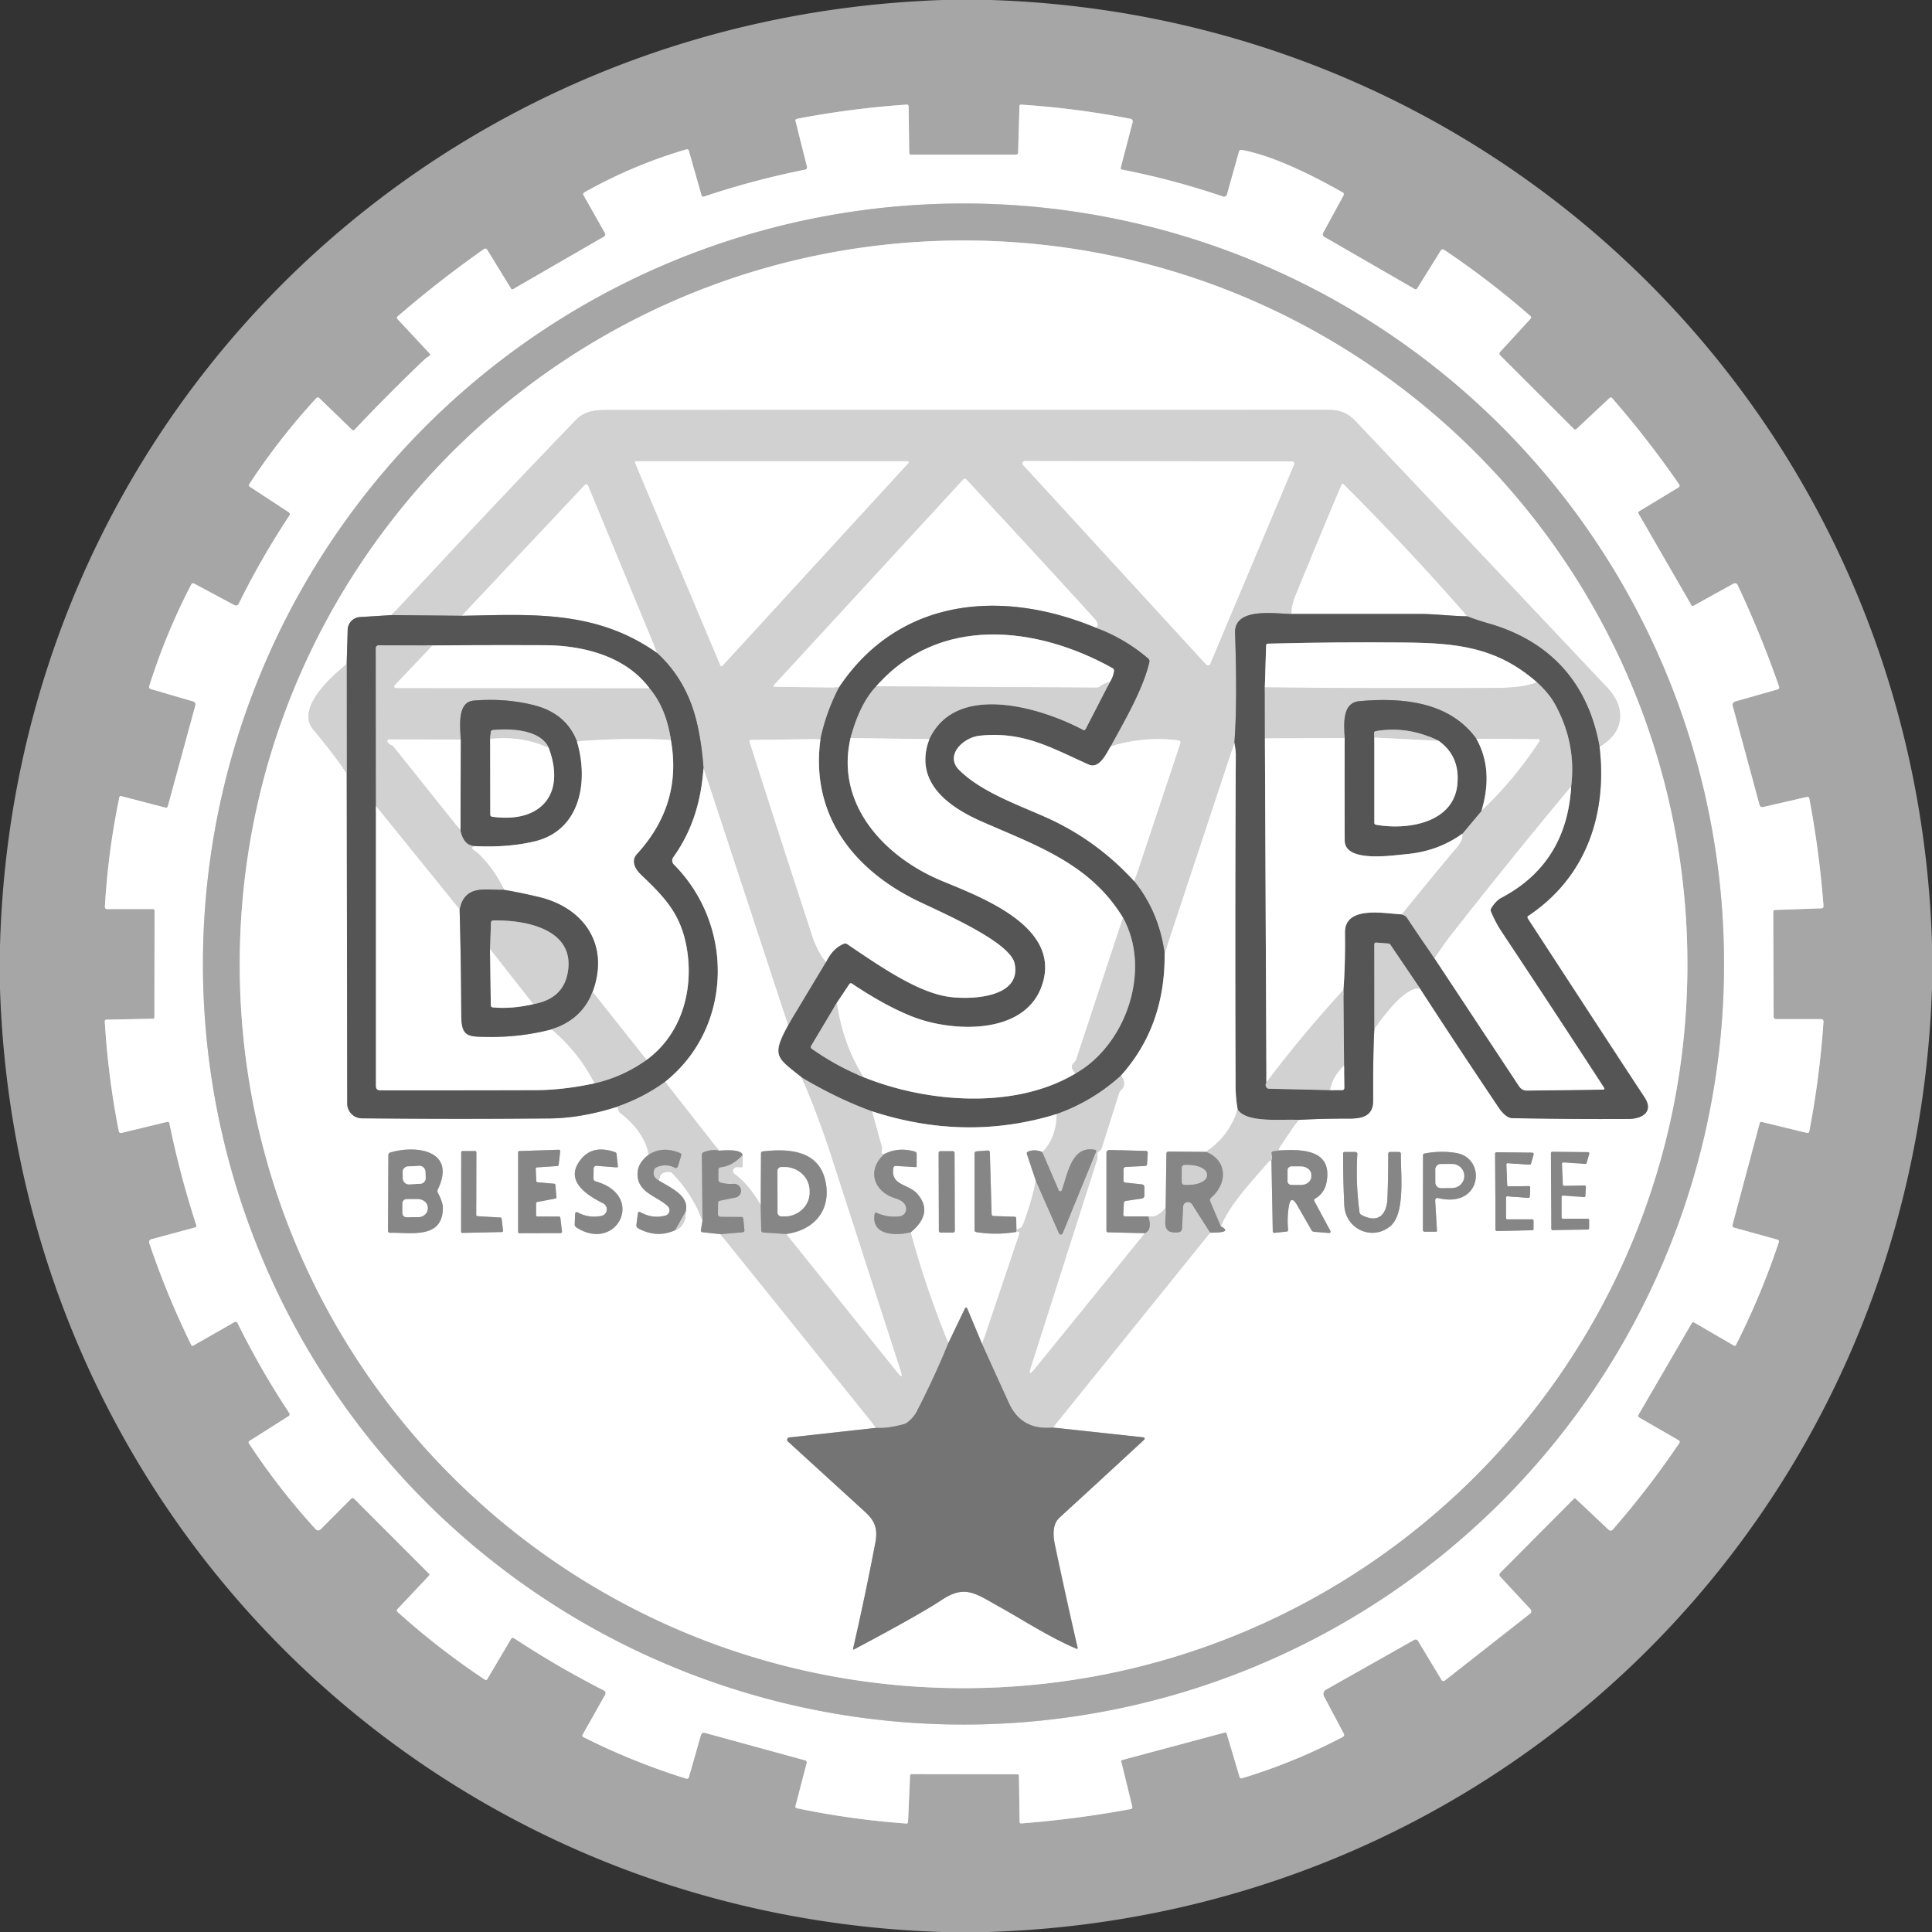 <svg xmlns="http://www.w3.org/2000/svg" xmlns:xlink="http://www.w3.org/1999/xlink" viewBox="0 0 509 509" xmlns:v="https://vecta.io/nano"><rect x="0" y="0" width="509" height="509" fill="#333333" stroke="none"/><style><![CDATA[.U{stroke:#e8e8e9}.V{stroke:#939394}.W{stroke:#aaa}.X{stroke:#c3c3c3}.Y{fill:#fff}.Z{fill:#d1d1d2}.a{stroke:#acacac}.b{stroke:#bababa}]]></style><g fill="none"><g stroke="#d3d3d3" stroke-width="2"><path vector-effect="non-scaling-stroke" d="M113.06 93.83q-.7.38-1.3.95-9.38 8.93-18.31 18.4-.35.37-.72.02l-8.63-8.34a.53.53 0 0 0-.76.02q-9.75 10.62-17.67 22.67a.49.48 33.5 0 0 .14.68l10.24 6.71q.54.35.19.88-7.42 11.22-13.37 23.28a.79.79 0 0 1-1.08.35l-10.61-5.68q-.54-.28-.82.26-6.67 12.88-11.04 26.72-.19.6.41.78l11.09 3.25q.86.25.63 1.12l-7.22 26.47q-.15.54-.68.4l-11.57-3.01q-.44-.12-.54.33-2.97 14.24-3.8 28.75-.03.66.62.66h12q.46 0 .46.45l-.04 28.03q0 .4-.41.41l-12.21.25q-.48.01-.45.49.87 14.58 3.69 28.9a.58.58 0 0 0 .7.45l11.99-2.91q.53-.13.65.41 2.77 13.56 7.05 26.72.17.55-.38.7l-11.36 3.07q-.88.24-.59 1.11 4.63 13.72 11 26.7.21.43.62.19l10.83-6.18a.55.54 61.6 0 1 .75.23q6.07 12.32 13.66 23.76a.59.59 0 0 1-.17.81l-10.29 6.51q-.44.28-.15.72 7.89 11.98 17.56 22.57a.89.89 0 0 0 1.29.03l8.05-8.07q.4-.39.79 0l19.72 19.75q.26.26 0 .53l-8.31 8.81q-.36.38.03.74 10.82 9.73 22.93 17.79.47.32.76-.17l6.17-10.45q.34-.57.89-.21 11.43 7.52 23.63 13.73a.8.79 28.4 0 1 .33 1.09L153.51 457q-.24.44.21.66 13.04 6.56 27 10.91.62.19.79-.43l3.13-10.95q.25-.88 1.13-.64l26.37 7.23a.56.56 0 0 1 .39.68l-2.94 11.32q-.14.51.38.62 14.25 2.97 28.79 4.02.45.03.47-.42l.53-12.19q.02-.41.43-.41l27.88.04a.39.38 89.2 0 1 .38.38l.17 12.11q0 .49.49.46 14.47-1.13 28.74-3.77.58-.11.44-.7l-2.89-11.84q-.07-.31.24-.39l27.06-7.25a.4.39 74.2 0 1 .48.27l3.4 11.46a.5.49-16.4 0 0 .62.33q13.81-4.18 26.58-10.9a.62.62 0 0 0 .26-.84l-5.23-9.84a1.32 1.31-28.7 0 1 .52-1.76l23.26-13.13a.73.72-30.2 0 1 .98.25l6.17 10.24q.39.63.97.18l22.42-17.59a.77.77 0 0 0 .09-1.14l-7.99-8.6a.74.74 0 0 1 .02-1.02l19.32-19.42q.32-.32.64-.01l8.55 8.06q.62.59 1.19-.06 9.43-10.82 17.46-22.71.32-.48-.18-.77l-10.4-6a.5.49-60.5 0 1-.18-.67l14-24.08q.29-.5.79-.21l10.34 6q.39.22.59-.18 6.62-13.09 11.26-27 .19-.55-.37-.71l-11.39-3.15q-.59-.16-.43-.74l7.16-26.79q.12-.44.56-.33l11.84 2.88q.56.14.67-.43 2.76-14.31 3.73-28.83.04-.7-.66-.7h-11.85a.62.61 89.5 0 1-.61-.61l-.11-27.6q0-.54.54-.56l12.1-.42q.65-.02.6-.67-1.08-14.2-3.72-28.19-.12-.61-.72-.47l-11.49 2.65a.77.77 0 0 1-.92-.55l-7.07-26.11a.95.94-15.8 0 1 .65-1.16l11.16-3.18q.6-.17.4-.77-4.76-13.65-10.91-26.74a.78.78 0 0 0-1.09-.35l-10.55 5.84q-.34.19-.53-.15l-13.96-24.18q-.2-.35.15-.56l10.36-6.28q.55-.33.19-.85-8.18-11.85-17.63-22.7a.47.46 47.9 0 0-.67-.04l-8.7 8.15q-.37.35-.73-.01L395.21 93.6a.62.62 0 0 1-.02-.86l8.02-8.73q.38-.41-.04-.77-10.76-9.4-22.63-17.37-.61-.41-1.01.22l-6.16 9.9q-.25.4-.66.16l-23.84-13.76a.78.77 29.5 0 1-.29-1.04l5.37-9.84q.29-.53-.24-.83c-7.31-4.13-17.96-9.61-26.57-11.18q-.56-.1-.72.45l-3.17 11.3a.78.78 0 0 1-1 .53q-13.12-4.44-26.7-7.11a.37.36 12.4 0 1-.29-.45l3.14-12.05a.7.7 0 0 0-.55-.87q-14.3-2.78-28.83-3.73-.43-.02-.44.4l-.34 12.17q-.02.61-.63.61h-27.58a.49.48-.6 0 1-.49-.47l-.16-12.25q0-.5-.51-.47-14.53.99-28.84 3.73-.57.1-.43.67l3 11.92q.17.69-.53.83-13.52 2.7-26.59 7.08a.53.53 0 0 1-.67-.36l-3.32-11.66q-.16-.56-.71-.4-14.05 4.12-26.79 11.3-.52.29-.23.8l5.62 9.93a.69.69 0 0 1-.25.94l-23.97 13.85a.37.37 0 0 1-.51-.13l-6.32-10.31a.55.55 0 0 0-.78-.16q-11.83 8.31-22.78 17.76-.38.34-.04.71l8.44 9.05q.4.43-.11.72"/><path vector-effect="non-scaling-stroke" d="M454.21 253.98a200.37 200.37 0 1 0-400.74 0 200.37 200.37 0 1 0 400.74 0"/><path vector-effect="non-scaling-stroke" d="M444.56 254.06a190.7 190.7 0 1 0-381.4 0 190.7 190.7 0 1 0 381.4 0"/></g><g stroke-width="2"><path vector-effect="non-scaling-stroke" d="M103.19 162.05l-8.37.52a3.45 3.44 89.1 0 0-3.22 3.33l-.27 9.15" class="W"/><path vector-effect="non-scaling-stroke" d="M91.33 175.05c-3.93 2.96-13.5 11.61-8.81 17.16q4.71 5.6 8.83 11.46" class="U"/><path vector-effect="non-scaling-stroke" d="M91.35 203.67l.13 87.07a3.9 3.9 0 0 0 3.86 3.89q24.56.29 49.48.03 8.27-.09 17.39-2.97" class="W"/><path vector-effect="non-scaling-stroke" d="M162.21 291.69q.18.02.35.05.43.07.44.5 0 .15 0 .3a.75.73-72.3 0 0 .3.6q6.29 4.78 7.66 11.02" class="U"/><path vector-effect="non-scaling-stroke" d="M170.96 304.16q-3.36 2.47-2.96 5.9c.5 4.32 5.27 5.18 7.94 7.74a1.46 1.46 0 0 1-.65 2.46q-3.39.87-6.5-.86-.65-.36-.75.38l-.37 2.84q-.09.7.53 1.03 4.91 2.64 9.72.43" class="X"/><path vector-effect="non-scaling-stroke" d="M177.92 324.08q2.76-1.09 2.74-4.9" class="U"/><path vector-effect="non-scaling-stroke" d="M180.66 319.18c.94-4.01-3.35-5.95-7.01-8.11" class="X"/><path vector-effect="non-scaling-stroke" d="M173.65 311.07q.04-2.4 2.64-2.32.5.02.86.38 5.15 5.28 7.93 12.41" class="U"/><path vector-effect="non-scaling-stroke" d="M185.08 321.54l-.42 2.5q-.09.55.46.61l4.7.5" class="X"/><path vector-effect="non-scaling-stroke" d="M189.82 325.15l41.05 51.02" class="U"/><path vector-effect="non-scaling-stroke" d="M230.87 376.17l-22.94 2.54a.61.61 0 0 0-.35 1.06q10.28 9.38 20.21 18.44c2.71 2.46 3.54 4.49 2.81 8.31q-2.64 13.87-5.83 27.75-.1.46.31.24 17.15-9.1 22.99-12.97c6.15-4.07 8.81-1.8 15.16 1.75 6.7 3.73 13.24 8.05 20.31 11.05q.47.2.35-.3-3.2-13.59-6.01-27.28c-.51-2.47-.53-5.29 1.23-6.9q11.22-10.27 22.34-20.56a.36.36 0 0 0-.2-.62l-23.86-2.58" class="b"/><path vector-effect="non-scaling-stroke" d="M277.39 376.1l41.44-51.35" class="U"/><path vector-effect="non-scaling-stroke" d="M318.83 324.75q6.13.06 2.79-1.68" class="X"/><path vector-effect="non-scaling-stroke" d="M321.62 323.07c2.79-6.4 8.28-11.89 12.75-17.19a.38.37-67.1 0 1 .33-.14q.15.02.27.07" class="U"/><path vector-effect="non-scaling-stroke" d="M334.97 305.81l.35 18.55q.01.49.5.44l3.13-.33q.46-.05.41-.52-.29-2.9.17-5.96.5-3.44 2.24-.43l3.77 6.56a.82.8 77.4 0 0 .62.4l3.79.31q.88.07.46-.71l-4.12-7.65q-.24-.44.2-.69 2.5-1.41 3.04-4.51c1.38-7.99-5.64-8.57-11.99-8.2" class="X"/><path vector-effect="non-scaling-stroke" d="M337.54 303.07l-.38-.04q-.53-.05-.23-.49l5.09-7.49" class="U"/><path vector-effect="non-scaling-stroke" d="M342.02 295.05q6.38-.37 13.29-.34c3.56.01 6.46-.65 6.45-4.71q-.04-12.88.33-19.1" class="W"/><path vector-effect="non-scaling-stroke" d="M362.09 270.9c3.58-4.54 7.52-10.2 11.91-10.66" class="U"/><path vector-effect="non-scaling-stroke" d="M374 260.24q10.23 15.82 20.79 31.47 1.92 2.85 3.71 2.88 15.25.3 30.5.21c3.56-.02 6.83-1.82 4.22-5.76q-7.12-10.75-30.72-47.05-.28-.44.15-.73c15.3-10.2 20.84-26.85 18.75-44.58" class="W"/><path vector-effect="non-scaling-stroke" d="M421.4 196.68c6.43-3.5 7.18-10.08 2.17-15.4q-33.15-35.18-66.4-70.29c-2.23-2.34-4.35-3.02-7.42-3.01q-94.9.01-189.8.02c-3.45 0-6.03.36-8.27 2.68q-18.96 19.57-48.49 51.37" class="U"/><path vector-effect="non-scaling-stroke" d="M421.4 196.68c-3-16.86-13.11-27.84-29.25-32.45q-3.37-.97-5.59-1.86" class="V"/><path vector-effect="non-scaling-stroke" d="M386.56 162.37q-16.02-18.32-32.54-34.73-.39-.39-.6.12-6.21 14.66-12.22 29.43-.9 2.23-.99 4.56" class="U"/><path vector-effect="non-scaling-stroke" d="M340.21 161.75c-4.28-.03-15.06-1.85-14.82 5q.63 18.46-.18 28.97" class="V"/><path vector-effect="non-scaling-stroke" d="M325.21 195.72l-18.38 55.5" class="U"/><path vector-effect="non-scaling-stroke" d="M306.83 251.22q-1.44-10.86-7.98-19.03" class="V"/><path vector-effect="non-scaling-stroke" d="M298.85 232.19l12.07-36.24q.26-.79-.56-.9-8.74-1.13-17.73 1.56" class="U"/><path vector-effect="non-scaling-stroke" d="M292.63 196.61c2.61-4.98 8.45-14.56 10.18-22.2a.9.9 0 0 0-.3-.9q-6.15-5.27-13.78-8.11" class="V"/><path vector-effect="non-scaling-stroke" d="M288.73 165.4q1.06-.78-.33-2.33-8.73-9.71-33.73-36.67-.48-.52-.96 0l-49.75 54.04q-.47.5.22.51l16.84.18" class="U"/><path vector-effect="non-scaling-stroke" d="M221.02 181.13q-3.41 6.67-4.86 13.58" class="V"/><path vector-effect="non-scaling-stroke" d="M216.16 194.71l-18.26.23q-.57.01-.4.55 8.18 25.71 16.59 51.35 1.19 3.62 3.51 6.69" class="U"/><path vector-effect="non-scaling-stroke" d="M217.6 253.53l-9.97 16.58" class="V"/><path vector-effect="non-scaling-stroke" d="M207.63 270.11l-22.29-67.8" class="U"/><path vector-effect="non-scaling-stroke" d="M185.34 202.31q-.5-6.85-1.84-12.31-2.65-10.84-10.33-17.92" class="V"/><path vector-effect="non-scaling-stroke" d="M173.17 172.08l-18.27-44.2a.48.48 0 0 0-.8-.14l-32.44 34.49" class="U"/><path vector-effect="non-scaling-stroke" d="M121.66 162.23l-18.47-.18" class="V"/><path vector-effect="non-scaling-stroke" d="M386.56 162.37c-4.34-.08-8.7-.62-12.41-.62q-16.93 0-33.94 0m-51.48 3.65c-24.74-10.31-51.92-7.98-67.71 15.73" class="W"/><path vector-effect="non-scaling-stroke" d="M211.23 283.88q4.81 11.2 8.36 22.49l17.71 54.76q.86 2.66-.89.48l-29.3-36.51" class="U"/><path vector-effect="non-scaling-stroke" d="M207.11 325.1c7.62-1.01 12.02-6.53 10.33-14.05-1.78-7.94-9.53-8.51-16.47-7.71q-.47.06-.48.53l-.08 13.6" class="X"/><path vector-effect="non-scaling-stroke" d="M200.41 317.47q-3.14-5.44-6.85-8.15a1.01 1.01 0 0 1 .65-1.83l.99.05q.47.02.47-.45l-.03-2.82" class="U"/><path vector-effect="non-scaling-stroke" d="M195.64 304.27q-.35-1.58-6.21-1.12" class="X"/><path vector-effect="non-scaling-stroke" d="M189.43 303.15l-14.21-18.13" class="U"/><path vector-effect="non-scaling-stroke" d="M185.34 202.31q-.91 13.8-7.95 23.52a1.49 1.49 0 0 0 .15 1.93c15.79 15.85 15.79 42.78-2.32 57.26" class="W"/><path vector-effect="non-scaling-stroke" d="M175.22 285.02q-5.93 4.29-13.01 6.67m-70.86-88.02l-.02-28.62" class="V"/><path vector-effect="non-scaling-stroke" d="M326.08 292.31q-2.22 7.01-8.37 11.16" class="U"/><path vector-effect="non-scaling-stroke" d="M317.71 303.47l-9.81-.08q-.59 0-.6.59l-.2 14.32" class="X"/><path vector-effect="non-scaling-stroke" d="M307.1 318.3q-2.43 2.69-4.58 2.18" class="U"/><path vector-effect="non-scaling-stroke" d="M302.52 320.48l-6.06-.02q-.54 0-.52-.54l.16-2.99q.02-.46.48-.53l4.2-.63q.72-.11.72-.85v-2.11q0-.7-.7-.78l-4.3-.47q-.5-.06-.5-.56v-2.89q0-.64.64-.67l5.12-.26a.47.46-90 0 0 .44-.45l.18-2.92q.03-.59-.56-.6l-9.42-.24q-.9-.02-.9.88v20.37q0 .43.42.44l9.71.24" class="X"/><path vector-effect="non-scaling-stroke" d="M301.63 324.9l-29.06 35.81q-1.88 2.32-.98-.52L289 305.63q.13-.43.06-.87-.19-1.12.73-1.68a1.12 1.09-8 0 0 .47-.61l4.55-14.4q.17-.55.58-.93 1.63-1.53-.11-3.72" class="U"/><path vector-effect="non-scaling-stroke" d="M374 260.24l-7.68-11.34a.72.71-13.9 0 0-.54-.32l-3.14-.25q-.57-.05-.57.52l.02 22.05m-20.07 24.15c-4.32-.27-13.53.92-15.94-2.74" class="V"/><path vector-effect="non-scaling-stroke" d="M326.08 292.31q-.55-3.08-.56-6.06-.17-43.72.06-87.44.01-.96-.37-3.09m-152.04-23.64c-16.28-11.59-33.71-10.13-51.51-9.85m170.97 34.38c-1.11 1.86-2.98 6.09-5.81 4.82-9.95-4.46-17.23-8.81-28.73-7.6-4.3.45-9.24 5.16-5.42 9 5.76 5.77 15.42 9.16 22.93 12.51q13.26 5.92 23.25 16.85m7.98 19.03q.2 19.13-11.55 32.2" class="W"/><path vector-effect="non-scaling-stroke" d="M295.28 283.42q-7.46 6.74-16.9 10.09" class="V"/><path vector-effect="non-scaling-stroke" d="M278.38 293.51q-23.81 7.34-48.6-.71" class="W"/><path vector-effect="non-scaling-stroke" d="M229.78 292.8q-9.09-3.29-18.55-8.92" class="V"/><path vector-effect="non-scaling-stroke" d="M211.23 283.88c-6.43-5.22-8.17-5.48-3.6-13.77m9.97-16.58q1.77-3.68 4.67-4.87.51-.21.97.1c9.39 6.38 18.18 12.31 26.01 13.74 5.43.98 20.05.77 18.06-8.65-1.28-6.08-21.21-14.24-26.82-17.13-16.4-8.42-26.97-22.74-24.33-42.01" class="W"/><path vector-effect="non-scaling-stroke" d="M189.43 303.15q-1.77-.45-4.01.39-.51.19-.5.74l.16 17.26m-11.43-10.47q-1.9-.94-1.33-2.81.16-.53.66-.74 2.46-1.07 4.83.14a.54.54 0 0 0 .76-.32l.89-2.87q.15-.49-.32-.69-4.46-1.89-8.18.38" class="a"/><path vector-effect="non-scaling-stroke" d="M229.78 292.8l2.56 9.27q.12.45.03.9-.08.4-.08.79.01.35.76.24" class="U"/><path vector-effect="non-scaling-stroke" d="M233.05 304c-4.77 4.18-2.93 9.89 2.76 11.68 1.42.44 2.63 1.08 2.9 2.45a1.96 1.96 0 0 1-1.69 2.33q-3.17.37-6.05-.93-.45-.21-.54.29c-1 5.9 5.96 5.72 9.53 4.83" class="a"/><path vector-effect="non-scaling-stroke" d="M239.96 324.65q3.9 14.5 9.89 29.18" class="U"/><path stroke="#a3a3a3" vector-effect="non-scaling-stroke" d="M249.85 353.83q-3.44 8.53-8.33 18.06c-.62 1.22-2.22 2.99-3.33 3.3q-4.39 1.2-7.32.98"/><path vector-effect="non-scaling-stroke" d="M189.82 325.15l5.75-.49q.6-.05.54-.64l-.29-2.95q-.04-.44-.49-.45l-5.34-.03q-.86 0-.85-.86l.04-2.73q.01-.58.58-.69l4-.81a1.82 1.82 0 0 0-.5-3.6q-1.73.13-3.43-.35a.79.79 0 0 1-.58-.76v-2.57q0-.63.63-.7 3.21-.38 5.76-3.25m4.77 13.2l.14 6.59q.01.62.63.66l5.93.38m130.43-22.03l-2.02.24q-.64.08-.49.71.28 1.14-.06 1.79m-13.35 17.26l-2.8-6.6a.78.78 0 0 1 .22-.9c4.34-3.69 4.45-9.86-1.33-12.1m-16.08 21.43q2.02-.95.89-4.42m4.58-2.18c.34 2.92-1.57 6.86 3.3 6.36q.97-.1 1.02-1.08l.28-5.68a1.28 1.28 0 0 1 2.35-.63l4.78 7.48" class="a"/><path stroke="#a3a3a3" vector-effect="non-scaling-stroke" d="M277.39 376.1q-8.27.8-11.57-6.42-3.87-8.46-7.08-15.59"/><path vector-effect="non-scaling-stroke" d="M258.74 354.09l9.78-29.01a.46.46 0 0 0-.28-.58q-.24-.09-.49.06" class="U"/><path vector-effect="non-scaling-stroke" d="M267.75 324.56l.03-.79" class="a"/><path vector-effect="non-scaling-stroke" d="M267.78 323.77q1.22.15 1.82-1.44 2.1-5.61 3.29-11.25" class="U"/><path vector-effect="non-scaling-stroke" d="M272.89 311.08l6.11 13.85a.53.53 0 0 0 .97-.01l8.78-21.45q.19-.46-.3-.55c-6.21-1.17-7.13 6.42-8.72 10.66a.43.43 0 0 1-.8.02l-4.35-10.09" class="a"/><path vector-effect="non-scaling-stroke" d="M274.58 303.51q3.64-3.56 3.8-10" class="U"/><path vector-effect="non-scaling-stroke" d="M274.58 303.51q-1.96-.82-3.69-.13-.5.2-.33.71l2.33 6.99m-5.11 12.69l-.05-2.78q0-.42-.43-.43l-5.5-.19q-.53-.02-.55-.55l-.46-16.13q-.02-.63-.66-.58l-2.81.21q-.57.04-.57.61v20.08q0 .53.52.61 5.27.83 10.48-.06" class="X"/><path vector-effect="non-scaling-stroke" d="M258.74 354.09l-3.93-9.4a.31.31 0 0 0-.56-.02l-4.4 9.16" class="b"/><path vector-effect="non-scaling-stroke" d="M239.96 324.65q6.11-5.08 1.7-10.14c-2.31-2.64-7.06-2.11-6.3-6.78q.09-.58.68-.55l5.18.3q.28.01.28-.27 0-1.57 0-3.14 0-.55-.54-.7-4.3-1.19-7.91.63" class="X"/><path vector-effect="non-scaling-stroke" d="M180.66 319.18l-2.74 4.9" class="a"/><path vector-effect="non-scaling-stroke" d="M158.44 320.34q-3.37.66-6.31-.96a.41.41 0 0 0-.6.34l-.12 2.78q-.02.58.46.89c10.59 6.79 18.44-8.4 5.04-12.15a.76.76 0 0 1-.55-.74l.03-2.64a.71.71 0 0 1 .77-.71l5.25.4q.42.03.37-.38l-.33-3.1q-.04-.41-.44-.54-6.52-2.25-9.69 2.93c-3.17 5.18 2.93 8.73 6.57 10.56a1.77 1.77 0 0 1-.45 3.32m-43.09-6.97c4.98-10.39-5.8-11.75-12.52-9.74a.72.71 81.9 0 0-.51.69l-.1 19.89q0 .58.59.57c5.41-.09 13.97 1.74 13.86-6.7q-.02-1.36-1.3-3.81-.24-.45-.02-.9m25.79-5.46a.34.34 0 0 1 .31-.35l5.42-.36a.34.34 0 0 0 .31-.3l.42-3.61a.34.34 0 0 0-.34-.38l-10.43.34a.34.34 0 0 0-.33.34v20.97a.34.34 0 0 0 .34.34l10.89-.03a.34.34 0 0 0 .33-.38l-.43-3.68a.34.34 0 0 0-.34-.3l-5.71-.02a.34.34 0 0 1-.34-.34v-3.14a.34.34 0 0 1 .28-.33l4.8-.91a.34.34 0 0 0 .27-.37l-.27-3.23a.34.34 0 0 0-.3-.31l-4.41-.39a.34.34 0 0 1-.31-.32l-.16-3.24m-8.98 13.16a.34.34 0 0 0-.31-.3l-6.06-.36a.34.34 0 0 1-.32-.34l.04-16.48a.34.34 0 0 0-.34-.34h-3.32a.34.34 0 0 0-.34.34l-.03 20.89a.34.34 0 0 0 .35.34l10.37-.23a.34.34 0 0 0 .33-.38l-.37-3.14" class="X"/><path vector-effect="non-scaling-stroke" d="M413.1 319.89l.2-3.44q.02-.49.51-.5l3.29-.05a2.03 2.03 0 0 0-.07-4.06l-3.21.05a.6.6 0 0 1-.61-.56l-.22-3.32a.7.69-2.3 0 1 .69-.74l4.95-.1a.62.62 0 0 0 .61-.62l.03-2.79q0-.58-.58-.57l-9.02.2q-.67.02-.67.69v20.21q0 .54.54.53l9.75-.25q.85-.02.77-.86l-.22-2.28a.65.65 0 0 0-.61-.59l-5.6-.36q-.56-.03-.53-.59" class="b"/><path vector-effect="non-scaling-stroke" d="M354.17 317.57c.3 6.25 7.38 9.46 12.15 5.44 3.99-3.36 2.67-14.05 2.75-18.94q.01-.57-.56-.57h-2.25q-.52 0-.52.52.01 5.76-.2 11.6c-.15 4.43-2.48 6.84-6.89 4.44q-.42-.23-.48-.7-1.03-7.58-.57-15.23.04-.63-.6-.63h-2.7q-.44 0-.44.43-.02 6.83.31 13.64" class="W"/><path vector-effect="non-scaling-stroke" d="M379.02 315.67c11.41 2.68 12.67-10.42 4.78-11.87q-4.03-.74-8.5.1-.39.07-.39.47l-.03 19.7a.44.43 0 0 0 .44.43h3.03q.25 0 .23-.25l-.46-7.83q-.06-.98.9-.75" class="b"/><path stroke="gray" vector-effect="non-scaling-stroke" d="M396.75 315.51a.34.34 0 0 1 .36-.34l5.54.4a.34.34 0 0 0 .37-.32l.12-2.41a.34.34 0 0 0-.34-.35l-5.39.08a.34.34 0 0 1-.34-.32l-.22-5.46a.34.34 0 0 1 .36-.35l5.78.39a.34.34 0 0 0 .35-.25l.69-2.45a.34.34 0 0 0-.32-.43l-9.46-.1a.34.34 0 0 0-.34.34l.09 20.01a.34.34 0 0 0 .34.34l9.33-.17a.34.34 0 0 0 .33-.34v-2.19a.34.34 0 0 0-.34-.34h-6.57a.34.34 0 0 1-.34-.34v-5.4"/><path vector-effect="non-scaling-stroke" d="M239.3 122.02a.3.3 0 0 0-.22-.5h-71.49a.3.3 0 0 0-.27.42l22.49 53.4a.3.3 0 0 0 .5.09l48.99-53.41m78.5 53.08a.62.62 0 0 0 1.02-.18l22.1-52.5a.62.62 0 0 0-.57-.86l-70.33-.09a.62.62 0 0 0-.46 1.04l48.24 52.59" class="U"/><path vector-effect="non-scaling-stroke" d="M230.86 180.81q-4.37 4.58-6.78 13.64" class="V"/><path vector-effect="non-scaling-stroke" d="M224.08 194.45c-4.02 17.32 8.73 31.17 23.8 37.51 10.08 4.23 30.81 11.68 27.01 26.39-3.75 14.55-23.69 13.68-34.32 9.56q-7.18-2.79-16.09-8.75-.45-.3-.74.15l-3.27 4.89" class="W"/><path vector-effect="non-scaling-stroke" d="M220.47 264.2l-6.76 11.32q-.28.47.17.79 6.4 4.52 13.58 7.45" class="V"/><path vector-effect="non-scaling-stroke" d="M227.46 283.76c16.56 6.72 39.93 8.68 55.92-.97" class="W"/><path vector-effect="non-scaling-stroke" d="M283.38 282.79c13.22-7.46 20.13-27.23 12.48-41.01" class="V"/><path vector-effect="non-scaling-stroke" d="M295.86 241.78c-8.65-14.26-22.78-18.98-37.28-25.37-8.88-3.92-17.9-10.47-13.74-21.68" class="W"/><path vector-effect="non-scaling-stroke" d="M244.84 194.73c7.1-15.25 29.82-8.15 40.46-2.46q.48.26.73-.22l6.38-12.38" class="V"/><path vector-effect="non-scaling-stroke" d="M292.41 179.67q.88-1.41 1.07-2.86.07-.52-.38-.78c-19.8-11.06-45.65-14.16-62.24 4.78" class="W"/><path vector-effect="non-scaling-stroke" d="M292.41 179.67q-1.39.29-2.65 1.2-.4.29-.9.29l-58-.35m13.98 13.92l-20.76-.28m71.78 47.33l-12.3 37.26a1.94 1.93 78 0 1-.55.85q-1.39 1.27.37 2.9m-55.92.97q-5.47-8.82-6.99-19.56" class="U"/><path vector-effect="non-scaling-stroke" d="M333.23 181.09l.02 13.44" class="V"/><path vector-effect="non-scaling-stroke" d="M333.25 194.53l.4 90.63" class="W"/><path vector-effect="non-scaling-stroke" d="M333.65 285.16q-.36.6-.08 1.18a.86.86 0 0 0 .76.49l16.1.37" class="V"/><path vector-effect="non-scaling-stroke" d="M350.43 287.2h3.13q.62 0 .61-.61l-.07-5.84" class="W"/><path vector-effect="non-scaling-stroke" d="M354.1 280.75l-.17-19.95" class="V"/><path vector-effect="non-scaling-stroke" d="M353.93 260.8q.52-6.59.41-15.06c-.09-7.22 10.26-5.09 14.93-4.84" class="W"/><path vector-effect="non-scaling-stroke" d="M369.27 240.9q.94.2 1.42.91 3.6 5.41 7.24 10.65" class="V"/><path vector-effect="non-scaling-stroke" d="M377.93 252.46l22.28 33.72q.76 1.15 2.14 1.14l19.9-.25q.67-.01.3-.58-13.38-20.59-26.97-41.06-1.62-2.45-2.78-5.26a1.01 1 49.9 0 1 .07-.88q1.2-1.98 2.66-2.76 17.2-9.05 18.41-29.34" class="W"/><path vector-effect="non-scaling-stroke" d="M413.94 207.19q1.39-11.35-4.25-21.63-1.62-2.95-4.77-5.79" class="V"/><path vector-effect="non-scaling-stroke" d="M404.92 179.77c-10.64-9.41-21.53-10.36-34.92-10.49q-17.98-.18-35.94.3-.48.01-.49.49l-.34 11.02" class="W"/><path vector-effect="non-scaling-stroke" d="M404.92 179.77q-3.88 1.44-10.67 1.47-30.45.16-61.02-.15m80.71 26.1q-16.54 19.86-31.84 39.4-1.27 1.62-4.17 5.87m-8.66-11.56q10.32-12.7 14.29-17.34 2.09-2.43 1.73-3.93" class="U"/><path vector-effect="non-scaling-stroke" d="M385.29 219.63l5.02-6" class="V"/><path vector-effect="non-scaling-stroke" d="M390.31 213.63q8.91-8.58 15.25-18.36a.35.35 0 0 0-.29-.54l-16.31-.1" class="U"/><path vector-effect="non-scaling-stroke" d="M388.96 194.63c-7.08-9.82-19.57-10.9-30.77-9.91-4.7.41-4.08 6.06-3.93 9.72" class="V"/><path vector-effect="non-scaling-stroke" d="M354.26 194.44l-21.01.09m20.68 66.27q-11.03 12.07-20.28 24.36" class="U"/><path vector-effect="non-scaling-stroke" d="M388.96 194.63q4.6 8.17 1.35 19m-5.02 6q-6.42 4.65-14.79 5.4c-3.89.36-16.22 2.3-16.23-3.59q-.04-13.73-.01-27" class="W"/><path vector-effect="non-scaling-stroke" d="M354.1 280.75q-3.08 2.98-3.67 6.45" class="U"/><path vector-effect="non-scaling-stroke" d="M99.05 212.37v73.75q0 1.13 1.13 1.13 19.95.02 40.76-.04 7.54-.02 15.7-1.81" class="W"/><path vector-effect="non-scaling-stroke" d="M156.64 285.4q7.44-1.68 13.7-6.17" class="V"/><path vector-effect="non-scaling-stroke" d="M170.34 279.23c9.1-6.62 12.39-18.1 10.67-28.98-1.49-9.45-6-13.92-12.14-19.8-1.59-1.52-2.71-3.66-1.08-5.44q12.02-13.1 8.95-30.07" class="W"/><path vector-effect="non-scaling-stroke" d="M176.74 194.94q-1.21-8.39-5.65-13.64" class="V"/><path vector-effect="non-scaling-stroke" d="M171.09 181.3c-6.35-8.55-17.71-11.28-27.59-11.31q-15.35-.06-29.53.06" class="W"/><path vector-effect="non-scaling-stroke" d="M113.97 170.05l-14.21-.04a.75.75 0 0 0-.75.75l.04 41.61" class="V"/><path vector-effect="non-scaling-stroke" d="M113.97 170.05l-9.96 10.48a.43.43 0 0 0 .31.73l66.77.04m5.65 13.64q-12.3-.64-24.74.39" class="U"/><path vector-effect="non-scaling-stroke" d="M152 195.33q-2.86-7.45-11.5-9.59-7.48-1.85-15.64-1.17c-4.43.36-3.64 6.57-3.48 10.27" class="V"/><path vector-effect="non-scaling-stroke" d="M121.38 194.84l-18.87-.03a.45.45 0 0 0-.36.71q.36.5.88.74.49.22.82.63l17.47 21.87" class="U"/><path vector-effect="non-scaling-stroke" d="M121.32 218.76q.87 4.04 3.85 4.16" class="V"/><path vector-effect="non-scaling-stroke" d="M125.17 222.92q-1.47.31-.04 1.23.54.35.83.63 4.42 4.24 6.84 9.66" class="U"/><path vector-effect="non-scaling-stroke" d="M132.8 234.44c-5.06.08-10.29-1.45-11.71 5.16" class="V"/><path vector-effect="non-scaling-stroke" d="M121.09 239.6l-22.04-27.23" class="U"/><path vector-effect="non-scaling-stroke" d="M156.12 261.31q-2.82 7.34-10.8 9.87" class="V"/><path vector-effect="non-scaling-stroke" d="M121.09 239.6q.38 13.28.44 27.93c.02 5.75 1.88 5.57 6.85 5.65q8.73.15 16.94-2" class="W"/><path vector-effect="non-scaling-stroke" d="M145.32 271.18q7.17 6.04 11.32 14.22" class="U"/><path vector-effect="non-scaling-stroke" d="M152 195.33c3.11 10.4 1.04 23.48-11.26 26.37q-6.92 1.63-15.57 1.22m-3.85-4.16l.06-23.92" class="W"/><path vector-effect="non-scaling-stroke" d="M170.34 279.23l-14.22-17.92" class="U"/><path vector-effect="non-scaling-stroke" d="M156.12 261.31c4.52-12.18-2.08-22.1-14.13-24.98q-5.21-1.24-9.19-1.89m-3.66-39.75l.03 19.91q0 .5.5.57c12.69 1.78 19.49-5.79 14.9-18.09" class="W"/><path vector-effect="non-scaling-stroke" d="M144.57 197.08c-2.11-4.97-10.22-5.18-14.7-4.75q-.55.05-.59.6l-.14 1.76" class="V"/><path vector-effect="non-scaling-stroke" d="M144.57 197.08q-7.02-3.32-15.43-2.39" class="U"/><path vector-effect="non-scaling-stroke" d="M362.08 194.32v22.42q0 .47.46.55c8.35 1.48 20.35-.5 21.4-10.52q.79-7.52-4.92-11.59" class="W"/><path vector-effect="non-scaling-stroke" d="M379.02 195.18q-8.1-4-16.53-2.56-.53.09-.49.62l.08 1.08" class="V"/><path vector-effect="non-scaling-stroke" d="M379.02 195.18l-16.94-.86" class="U"/><path vector-effect="non-scaling-stroke" d="M129.11 250.05l.2 14.74q0 .57.58.62 5.03.45 10.59-.86" class="W"/><path vector-effect="non-scaling-stroke" d="M140.48 264.55q7.9-1.37 9.11-8.39c2.01-11.66-11.75-13.84-19.67-13.66a.58.58 0 0 0-.57.56l-.24 6.99" class="V"/><path vector-effect="non-scaling-stroke" d="M140.48 264.55l-11.37-14.5" class="U"/><path vector-effect="non-scaling-stroke" d="M251.484 303.733a.46.46 0 0 0-.462-.458l-3.28.012a.46.46 0 0 0-.458.462l.072 20.54a.46.46 0 0 0 .462.458l3.28-.012a.46.46 0 0 0 .458-.462l-.072-20.54m-139.418 4.857a1.5 1.5 0 0 0-1.569-1.428l-2.997.141a1.5 1.5 0 0 0-1.428 1.569l.081 1.718a1.5 1.5 0 0 0 1.569 1.428l2.997-.141a1.5 1.5 0 0 0 1.428-1.569l-.081-1.718m-6.036 8.43v2.58a1.08 1.08 0 0 0 1.09 1.08l2.95-.01a2.61 2.23-.2 0 0 2.6-2.24v-.28a2.61 2.23-.2 0 0-2.62-2.22l-2.95.01a1.08 1.08 0 0 0-1.07 1.08m98.8-8.5l.04 10.9a1.05 1.05 0 0 0 1.05 1.05h.73a6.64 6.24-.2 0 0 6.62-6.26v-.52a6.64 6.24-.2 0 0-6.66-6.22h-.73a1.05 1.05 0 0 0-1.05 1.05" class="X"/><path vector-effect="non-scaling-stroke" d="M311.37 307.64l-.02 3.8a.7.7 0 0 0 .7.7h1.03a4.89 2.45.2 0 0 4.9-2.43v-.3a4.89 2.45.2 0 0-4.88-2.47h-1.03a.7.7 0 0 0-.7.7" class="a"/><path vector-effect="non-scaling-stroke" d="M339.24 308.31l-.02 2.82a1.01 1.01 0 0 0 1.01 1.02l2.5.01a2.71 2.2.3 0 0 2.72-2.18v-.44a2.71 2.2.3 0 0-2.7-2.22l-2.5-.01a1.01 1.01 0 0 0-1.01 1" class="X"/><path vector-effect="non-scaling-stroke" d="M378.17 308.11l.02 3.48a1.41 1.41 0 0 0 1.42 1.4l2.95-.02a3.2 3.09-.4 0 0 3.18-3.12v-.12a3.2 3.09-.4 0 0-3.22-3.06l-2.95.02a1.41 1.41 0 0 0-1.4 1.42" class="b"/></g></g><path fill="#a6a6a6" d="M248.33 0h12.71C397.53 4.44 504.83 112.33 509 248.58v11.72C504.42 397.25 397.62 504.62 260.42 509h-12.21C111.36 504.64 4.36 396.81 0 260.42v-11.21C3.69 111.94 111.74 4.66 248.33 0zM113.06 93.83q-.7.38-1.3.95-9.38 8.93-18.31 18.4-.35.37-.72.02l-8.63-8.34a.53.53 0 0 0-.76.02q-9.75 10.62-17.67 22.67a.49.48 33.5 0 0 .14.68l10.24 6.71q.54.35.19.88-7.42 11.22-13.37 23.28a.79.79 0 0 1-1.08.35l-10.61-5.68q-.54-.28-.82.26-6.67 12.88-11.04 26.72-.19.6.41.78l11.09 3.25q.86.25.63 1.12l-7.22 26.47q-.15.54-.68.4l-11.57-3.01q-.44-.12-.54.33-2.97 14.24-3.8 28.75-.03.66.62.66h12q.46 0 .46.45l-.04 28.03q0 .4-.41.41l-12.21.25q-.48.01-.45.49.87 14.58 3.69 28.9a.58.58 0 0 0 .7.45l11.99-2.91q.53-.13.65.41 2.77 13.56 7.05 26.72.17.55-.38.7l-11.36 3.07q-.88.24-.59 1.11 4.63 13.72 11 26.7.21.43.62.19l10.83-6.18a.55.54 61.6 0 1 .75.23q6.07 12.32 13.66 23.76a.59.59 0 0 1-.17.81l-10.29 6.51q-.44.28-.15.72 7.89 11.98 17.56 22.57a.89.89 0 0 0 1.29.03l8.05-8.07q.4-.39.79 0l19.72 19.75q.26.26 0 .53l-8.31 8.81q-.36.38.03.74 10.82 9.73 22.93 17.79.47.32.76-.17l6.17-10.45q.34-.57.89-.21 11.43 7.52 23.63 13.73a.8.79 28.4 0 1 .33 1.09L153.51 457q-.24.44.21.66 13.04 6.56 27 10.91.62.19.79-.43l3.13-10.95q.25-.88 1.13-.64l26.37 7.23a.56.56 0 0 1 .39.68l-2.94 11.32q-.14.51.38.62 14.25 2.97 28.79 4.02.45.03.47-.42l.53-12.19q.02-.41.43-.41l27.88.04a.39.38 89.2 0 1 .38.38l.17 12.11q0 .49.49.46 14.47-1.13 28.74-3.77.58-.11.44-.7l-2.89-11.84q-.07-.31.24-.39l27.06-7.25a.4.39 74.2 0 1 .48.27l3.4 11.46a.5.49-16.4 0 0 .62.33q13.81-4.18 26.58-10.9a.62.62 0 0 0 .26-.84l-5.23-9.84a1.32 1.31-28.7 0 1 .52-1.76l23.26-13.13a.73.72-30.2 0 1 .98.25l6.17 10.24q.39.63.97.18l22.42-17.59a.77.77 0 0 0 .09-1.14l-7.99-8.6a.74.74 0 0 1 .02-1.02l19.32-19.42q.32-.32.64-.01l8.55 8.06q.62.59 1.19-.06 9.43-10.82 17.46-22.71.32-.48-.18-.77l-10.4-6a.5.49-60.5 0 1-.18-.67l14-24.08q.29-.5.79-.21l10.34 6q.39.22.59-.18 6.62-13.09 11.26-27 .19-.55-.37-.71l-11.39-3.15q-.59-.16-.43-.74l7.16-26.79q.12-.44.56-.33l11.84 2.88q.56.14.67-.43 2.76-14.31 3.73-28.83.04-.7-.66-.7h-11.85a.62.61 89.5 0 1-.61-.61l-.11-27.6q0-.54.54-.56l12.1-.42q.65-.02.6-.67-1.08-14.2-3.72-28.19-.12-.61-.72-.47l-11.49 2.65a.77.77 0 0 1-.92-.55l-7.07-26.11a.95.94-15.8 0 1 .65-1.16l11.16-3.18q.6-.17.4-.77-4.76-13.65-10.91-26.74a.78.78 0 0 0-1.09-.35l-10.55 5.84q-.34.19-.53-.15l-13.96-24.18q-.2-.35.15-.56l10.36-6.28q.55-.33.19-.85-8.18-11.85-17.63-22.7a.47.46 47.9 0 0-.67-.04l-8.7 8.15q-.37.35-.73-.01L395.21 93.6a.62.62 0 0 1-.02-.86l8.02-8.73q.38-.41-.04-.77-10.76-9.4-22.63-17.37-.61-.41-1.01.22l-6.16 9.9q-.25.4-.66.16l-23.84-13.76a.78.77 29.5 0 1-.29-1.04l5.37-9.84q.29-.53-.24-.83c-7.31-4.13-17.96-9.61-26.57-11.18q-.56-.1-.72.45l-3.17 11.3a.78.78 0 0 1-1 .53q-13.12-4.44-26.7-7.11a.37.36 12.4 0 1-.29-.45l3.14-12.05a.7.7 0 0 0-.55-.87q-14.3-2.78-28.83-3.73-.43-.02-.44.4l-.34 12.17q-.02.61-.63.61h-27.58a.49.48-.6 0 1-.49-.47l-.16-12.25q0-.5-.51-.47-14.53.99-28.84 3.73-.57.1-.43.67l3 11.92q.17.69-.53.83-13.52 2.7-26.59 7.08a.53.53 0 0 1-.67-.36l-3.32-11.66q-.16-.56-.71-.4-14.05 4.12-26.79 11.3-.52.29-.23.8l5.62 9.93a.69.69 0 0 1-.25.94l-23.97 13.85a.37.37 0 0 1-.51-.13l-6.32-10.31a.55.55 0 0 0-.78-.16q-11.83 8.31-22.78 17.76-.38.34-.04.71l8.44 9.05q.4.43-.11.72z"/><path d="M113.17 93.11l-8.44-9.05q-.34-.37.04-.71 10.95-9.45 22.78-17.76a.55.55 0 0 1 .78.16l6.32 10.31a.37.37 0 0 0 .51.13l23.97-13.85a.69.69 0 0 0 .25-.94l-5.62-9.93q-.29-.51.23-.8 12.74-7.18 26.79-11.3.55-.16.71.4l3.32 11.66a.53.53 0 0 0 .67.36q13.07-4.38 26.59-7.08.7-.14.53-.83l-3-11.92q-.14-.57.43-.67 14.31-2.74 28.84-3.73.51-.03.51.47l.16 12.25a.49.48-.6 0 0 .49.47h27.58q.61 0 .63-.61l.34-12.17q.01-.42.44-.4 14.53.95 28.83 3.73a.7.7 0 0 1 .55.87l-3.14 12.05a.37.36 12.4 0 0 .29.45q13.58 2.67 26.7 7.11a.78.78 0 0 0 1-.53l3.17-11.3q.16-.55.72-.45c8.61 1.57 19.26 7.05 26.57 11.18q.53.3.24.83l-5.37 9.84a.78.77 29.5 0 0 .29 1.04l23.84 13.76q.41.24.66-.16l6.16-9.9q.4-.63 1.01-.22 11.87 7.97 22.63 17.37.42.36.04.77l-8.02 8.73a.62.62 0 0 0 .02.86l19.42 19.39q.36.36.73.01l8.7-8.15a.47.46 47.9 0 1 .67.04q9.45 10.85 17.63 22.7.36.52-.19.85l-10.36 6.28q-.35.21-.15.56l13.96 24.18q.19.34.53.15l10.55-5.84a.78.78 0 0 1 1.09.35q6.15 13.09 10.91 26.74.2.6-.4.77l-11.16 3.18a.95.94-15.8 0 0-.65 1.16l7.07 26.11a.77.77 0 0 0 .92.55l11.49-2.65q.6-.14.72.47 2.64 13.99 3.72 28.19.05.65-.6.67l-12.1.42q-.54.02-.54.56l.11 27.6a.62.61 89.5 0 0 .61.61h11.85q.7 0 .66.7-.97 14.52-3.73 28.83-.11.57-.67.43l-11.84-2.88q-.44-.11-.56.33l-7.16 26.79q-.16.58.43.74l11.39 3.15q.56.16.37.71-4.64 13.91-11.26 27-.2.4-.59.18l-10.34-6q-.5-.29-.79.21l-14 24.08a.5.49-60.5 0 0 .18.67l10.4 6q.5.29.18.77-8.03 11.89-17.46 22.71-.57.65-1.19.06l-8.55-8.06q-.32-.31-.64.01l-19.32 19.42a.74.74 0 0 0-.02 1.02l7.99 8.6a.77.77 0 0 1-.09 1.14l-22.42 17.59q-.58.45-.97-.18l-6.17-10.24a.73.72-30.2 0 0-.98-.25l-23.26 13.13a1.32 1.31-28.7 0 0-.52 1.76l5.23 9.84a.62.62 0 0 1-.26.84q-12.77 6.72-26.58 10.9a.5.49-16.4 0 1-.62-.33l-3.4-11.46a.4.39 74.2 0 0-.48-.27l-27.06 7.25q-.31.08-.24.39l2.89 11.84q.14.59-.44.7-14.27 2.64-28.74 3.77-.49.03-.49-.46l-.17-12.11a.39.38 89.2 0 0-.38-.38l-27.88-.04q-.41 0-.43.41l-.53 12.19q-.02.45-.47.42-14.54-1.05-28.79-4.02-.52-.11-.38-.62l2.94-11.32a.56.56 0 0 0-.39-.68l-26.37-7.23q-.88-.24-1.13.64l-3.13 10.95q-.17.62-.79.43-13.96-4.35-27-10.91-.45-.22-.21-.66l5.94-10.54a.8.79 28.4 0 0-.33-1.09q-12.2-6.21-23.63-13.73-.55-.36-.89.21l-6.17 10.45q-.29.49-.76.17-12.11-8.06-22.93-17.79-.39-.36-.03-.74l8.31-8.81q.26-.27 0-.53L93.3 394.85q-.39-.39-.79 0l-8.05 8.07a.89.89 0 0 1-1.29-.03q-9.67-10.59-17.56-22.57-.29-.44.15-.72l10.29-6.51a.59.59 0 0 0 .17-.81q-7.59-11.44-13.66-23.76a.55.54 61.6 0 0-.75-.23l-10.83 6.18q-.41.24-.62-.19-6.37-12.98-11-26.7-.29-.87.59-1.11l11.36-3.07q.55-.15.38-.7-4.28-13.16-7.05-26.72-.12-.54-.65-.41L32 298.48a.58.58 0 0 1-.7-.45q-2.82-14.32-3.69-28.9-.03-.48.45-.49l12.21-.25q.41-.01.41-.41l.04-28.03q0-.45-.46-.45h-12q-.65 0-.62-.66.83-14.51 3.8-28.75.1-.45.54-.33l11.57 3.01q.53.14.68-.4l7.22-26.47q.23-.87-.63-1.12l-11.09-3.25q-.6-.18-.41-.78 4.37-13.84 11.04-26.72.28-.54.82-.26l10.61 5.68a.79.79 0 0 0 1.08-.35q5.95-12.06 13.37-23.28.35-.53-.19-.88l-10.24-6.71a.49.48 33.5 0 1-.14-.68q7.92-12.05 17.67-22.67a.53.53 0 0 1 .76-.02l8.63 8.34q.37.35.72-.02 8.93-9.47 18.31-18.4.6-.57 1.3-.95.51-.29.11-.72zm341.04 160.87a200.37 200.37 0 1 0-400.74 0 200.37 200.37 0 1 0 400.74 0z" class="Y"/><path fill="#a6a6a6" d="M454.21 253.98a200.37 200.37 0 1 1-400.74 0 200.37 200.37 0 1 1 400.74 0zm-9.65.08a190.7 190.7 0 1 0-381.4 0 190.7 190.7 0 1 0 381.4 0z"/><path d="M444.56 254.06c0 105.321-85.379 190.7-190.7 190.7s-190.7-85.379-190.7-190.7 85.379-190.7 190.7-190.7 190.7 85.379 190.7 190.7zm-341.37-92.01l-8.37.52c-1.768.113-3.162 1.554-3.22 3.33l-.27 9.15c-3.93 2.96-13.5 11.61-8.81 17.16a167.23 167.23 0 0 1 8.83 11.46l.13 87.07a3.9 3.9 0 0 0 3.86 3.89l49.48.03c5.513-.06 11.31-1.05 17.39-2.97a5.5 5.5 0 0 1 .35.05c.287.047.433.213.44.5v.3a.74.74 0 0 0 .3.6c4.193 3.187 6.747 6.86 7.66 11.02-2.24 1.647-3.227 3.613-2.96 5.9.5 4.32 5.27 5.18 7.94 7.74a1.46 1.46 0 0 1-.65 2.46c-2.26.58-4.427.293-6.5-.86-.433-.24-.683-.113-.75.38l-.37 2.84c-.06.467.117.81.53 1.03 3.273 1.76 6.513 1.903 9.72.43 1.84-.727 2.753-2.36 2.74-4.9.94-4.01-3.35-5.95-7.01-8.11.027-1.6.907-2.373 2.64-2.32.333.013.62.14.86.38 3.433 3.52 6.077 7.657 7.93 12.41l-.42 2.5c-.06.367.093.57.46.61l4.7.5 41.05 51.02-22.94 2.54a.61.61 0 0 0-.35 1.06l20.21 18.44c2.71 2.46 3.54 4.49 2.81 8.31a749.83 749.83 0 0 1-5.83 27.75c-.067.307.037.387.31.24 11.433-6.067 19.097-10.39 22.99-12.97 6.15-4.07 8.81-1.8 15.16 1.75 6.7 3.73 13.24 8.05 20.31 11.05.313.133.43.033.35-.3l-6.01-27.28c-.51-2.47-.53-5.29 1.23-6.9l22.34-20.56a.36.36 0 0 0-.2-.62l-23.86-2.58 41.44-51.35c4.087.04 5.017-.52 2.79-1.68 2.79-6.4 8.28-11.89 12.75-17.19.081-.1.205-.153.33-.14.1.013.19.037.27.07l.35 18.55c.007.327.173.473.5.44l3.13-.33c.307-.033.443-.207.41-.52-.193-1.933-.137-3.92.17-5.96.333-2.293 1.08-2.437 2.24-.43l3.77 6.56a.81.81 0 0 0 .62.4l3.79.31c.587.047.74-.19.46-.71l-4.12-7.65c-.16-.293-.093-.523.2-.69 1.667-.94 2.68-2.443 3.04-4.51 1.38-7.99-5.64-8.57-11.99-8.2l-.38-.04c-.353-.033-.43-.197-.23-.49l5.09-7.49c4.253-.247 8.683-.36 13.29-.34 3.56.01 6.46-.65 6.45-4.71-.027-8.587.083-14.953.33-19.1 3.58-4.54 7.52-10.2 11.91-10.66l20.79 31.47c1.28 1.9 2.517 2.86 3.71 2.88l30.5.21c3.56-.02 6.83-1.82 4.22-5.76l-30.72-47.05c-.187-.293-.137-.537.15-.73 15.3-10.2 20.84-26.85 18.75-44.58 6.43-3.5 7.18-10.08 2.17-15.4l-66.4-70.29c-2.23-2.34-4.35-3.02-7.42-3.01l-189.8.02c-3.45 0-6.03.36-8.27 2.68l-48.49 51.37zm55.25 158.29c-2.247.44-4.35.12-6.31-.96a.41.41 0 0 0-.6.34l-.12 2.78c-.013.387.14.683.46.89 10.59 6.79 18.44-8.4 5.04-12.15a.76.76 0 0 1-.55-.74l.03-2.64a.71.71 0 0 1 .77-.71l5.25.4c.28.02.403-.107.37-.38l-.33-3.1c-.027-.273-.173-.453-.44-.54-4.347-1.5-7.577-.523-9.69 2.93-3.17 5.18 2.93 8.73 6.57 10.56 1.51.755 1.207 2.994-.45 3.32zm-43.09-6.97c4.98-10.39-5.8-11.75-12.52-9.74-.303.089-.511.37-.51.69l-.1 19.89c0 .387.197.577.59.57 5.41-.09 13.97 1.74 13.86-6.7-.013-.907-.447-2.177-1.3-3.81-.16-.3-.167-.6-.02-.9zm25.79-5.46a.34.34 0 0 1 .31-.35l5.42-.36a.34.34 0 0 0 .31-.3l.42-3.61a.34.34 0 0 0-.34-.38l-10.43.34a.34.34 0 0 0-.33.34v20.97a.34.34 0 0 0 .34.34l10.89-.03a.34.34 0 0 0 .33-.38l-.43-3.68a.34.34 0 0 0-.34-.3l-5.71-.02a.34.34 0 0 1-.34-.34v-3.14a.34.34 0 0 1 .28-.33l4.8-.91a.34.34 0 0 0 .27-.37l-.27-3.23a.34.34 0 0 0-.3-.31l-4.41-.39a.34.34 0 0 1-.31-.32zm-8.98 13.16a.34.34 0 0 0-.31-.3l-6.06-.36a.34.34 0 0 1-.32-.34l.04-16.48a.34.34 0 0 0-.34-.34h-3.32a.34.34 0 0 0-.34.34l-.03 20.89a.34.34 0 0 0 .35.34l10.37-.23a.34.34 0 0 0 .33-.38zm222.01-3.5c.3 6.25 7.38 9.46 12.15 5.44 3.99-3.36 2.67-14.05 2.75-18.94.007-.38-.18-.57-.56-.57h-2.25c-.347 0-.52.173-.52.52.007 3.84-.06 7.707-.2 11.6-.15 4.43-2.48 6.84-6.89 4.44-.28-.153-.44-.387-.48-.7a78.05 78.05 0 0 1-.57-15.23c.027-.42-.173-.63-.6-.63h-2.7c-.293 0-.44.143-.44.43a265.73 265.73 0 0 0 .31 13.64zm24.85-1.9c11.41 2.68 12.67-10.42 4.78-11.87-2.687-.493-5.52-.46-8.5.1-.26.047-.39.203-.39.47l-.03 19.7c0 .237.197.43.44.43h3.03c.167 0 .243-.083.23-.25l-.46-7.83c-.04-.653.26-.903.9-.75zm17.73-.16a.34.34 0 0 1 .36-.34l5.54.4a.34.34 0 0 0 .37-.32l.12-2.41a.34.34 0 0 0-.34-.35l-5.39.08a.34.34 0 0 1-.34-.32l-.22-5.46a.34.34 0 0 1 .36-.35l5.78.39a.34.34 0 0 0 .35-.25l.69-2.45a.34.34 0 0 0-.32-.43l-9.46-.1a.34.34 0 0 0-.34.34l.09 20.01a.34.34 0 0 0 .34.34l9.33-.17a.34.34 0 0 0 .33-.34v-2.19a.34.34 0 0 0-.34-.34h-6.57a.34.34 0 0 1-.34-.34z" class="Y"/><path d="M421.4 196.68c-3-16.86-13.11-27.84-29.25-32.45q-3.37-.97-5.59-1.86-16.02-18.32-32.54-34.73-.39-.39-.6.12-6.21 14.66-12.22 29.43-.9 2.23-.99 4.56c-4.28-.03-15.06-1.85-14.82 5q.63 18.46-.18 28.97l-18.38 55.5q-1.44-10.86-7.98-19.03l12.07-36.24q.26-.79-.56-.9-8.74-1.13-17.73 1.56c2.61-4.98 8.45-14.56 10.18-22.2a.9.9 0 0 0-.3-.9q-6.15-5.27-13.78-8.11 1.06-.78-.33-2.33-8.73-9.71-33.73-36.67-.48-.52-.96 0l-49.75 54.04q-.47.5.22.51l16.84.18q-3.41 6.67-4.86 13.58l-18.26.23q-.57.01-.4.55 8.18 25.71 16.59 51.35 1.19 3.62 3.51 6.69l-9.97 16.58-22.29-67.8q-.5-6.85-1.84-12.31-2.65-10.84-10.33-17.92l-18.27-44.2a.48.48 0 0 0-.8-.14l-32.44 34.49-18.47-.18q29.53-31.8 48.49-51.37c2.24-2.32 4.82-2.68 8.27-2.68q94.9-.01 189.8-.02c3.07-.01 5.19.67 7.42 3.01q33.25 35.11 66.4 70.29c5.01 5.32 4.26 11.9-2.17 15.4zm-182.1-74.66a.3.3 0 0 0-.22-.5h-71.49a.3.3 0 0 0-.27.42l22.49 53.4a.3.3 0 0 0 .5.09l48.99-53.41zm78.5 53.08a.62.62 0 0 0 1.02-.18l22.1-52.5a.62.62 0 0 0-.57-.86l-70.33-.09a.62.62 0 0 0-.46 1.04l48.24 52.59z" class="Z"/><path d="M239.3 122.02l-48.99 53.41a.3.3 0 0 1-.5-.09l-22.49-53.4a.3.3 0 0 1 .27-.42h71.49a.3.3 0 0 1 .22.5zm78.5 53.08l-48.24-52.59a.62.62 0 0 1 .46-1.04l70.33.09a.62.62 0 0 1 .57.86l-22.1 52.5a.62.62 0 0 1-1.02.18zm-29.07-9.7c-24.74-10.31-51.92-7.98-67.71 15.73l-16.84-.18q-.69-.01-.22-.51l49.75-54.04q.48-.52.96 0 25 26.96 33.73 36.67 1.39 1.55.33 2.33zm97.83-3.03c-4.34-.08-8.7-.62-12.41-.62q-16.93 0-33.94 0 .09-2.33.99-4.56 6.01-14.77 12.22-29.43.21-.51.6-.12 16.52 16.41 32.54 34.73zm-213.39 9.71c-16.28-11.59-33.71-10.13-51.51-9.85l32.44-34.49a.48.48 0 0 1 .8.14l18.27 44.2z" class="Y"/><path d="M288.73 165.4q7.63 2.84 13.78 8.11a.9.9 0 0 1 .3.9c-1.73 7.64-7.57 17.22-10.18 22.2-1.11 1.86-2.98 6.09-5.81 4.82-9.95-4.46-17.23-8.81-28.73-7.6-4.3.45-9.24 5.16-5.42 9 5.76 5.77 15.42 9.16 22.93 12.51q13.26 5.92 23.25 16.85 6.54 8.17 7.98 19.03.2 19.13-11.55 32.2-7.46 6.74-16.9 10.09-23.81 7.34-48.6-.71-9.09-3.29-18.55-8.92c-6.43-5.22-8.17-5.48-3.6-13.77l9.97-16.58q1.77-3.68 4.67-4.87.51-.21.97.1c9.39 6.38 18.18 12.31 26.01 13.74 5.43.98 20.05.77 18.06-8.65-1.28-6.08-21.21-14.24-26.82-17.13-16.4-8.42-26.97-22.74-24.33-42.01q1.45-6.91 4.86-13.58c15.79-23.71 42.97-26.04 67.71-15.73zm-57.87 15.41q-4.37 4.58-6.78 13.64c-4.02 17.32 8.73 31.17 23.8 37.51 10.08 4.23 30.81 11.68 27.01 26.39-3.75 14.55-23.69 13.68-34.32 9.56q-7.18-2.79-16.09-8.75-.45-.3-.74.15l-3.27 4.89-6.76 11.32q-.28.47.17.79 6.4 4.52 13.58 7.45c16.56 6.72 39.93 8.68 55.92-.97 13.22-7.46 20.13-27.23 12.48-41.01-8.65-14.26-22.78-18.98-37.28-25.37-8.88-3.92-17.9-10.47-13.74-21.68 7.1-15.25 29.82-8.15 40.46-2.46q.48.26.73-.22l6.38-12.38q.88-1.41 1.07-2.86.07-.52-.38-.78c-19.8-11.06-45.65-14.16-62.24 4.78zm109.35-19.06q17.01 0 33.94 0c3.71 0 8.07.54 12.41.62q2.22.89 5.59 1.86c16.14 4.61 26.25 15.59 29.25 32.45 2.09 17.73-3.45 34.38-18.75 44.58q-.43.29-.15.73 23.6 36.3 30.72 47.05c2.61 3.94-.66 5.74-4.22 5.76q-15.25.09-30.5-.21-1.79-.03-3.71-2.88-10.56-15.65-20.79-31.47l-7.68-11.34a.72.71-13.9 0 0-.54-.32l-3.14-.25q-.57-.05-.57.52l.02 22.05q-.37 6.22-.33 19.1c.01 4.06-2.89 4.72-6.45 4.71q-6.91-.03-13.29.34c-4.32-.27-13.53.92-15.94-2.74q-.55-3.08-.56-6.06-.17-43.72.06-87.44.01-.96-.37-3.09.81-10.51.18-28.97c-.24-6.85 10.54-5.03 14.82-5zm-6.98 19.34l.02 13.44.4 90.63q-.36.6-.08 1.18a.86.86 0 0 0 .76.49l16.1.37h3.13q.62 0 .61-.61l-.07-5.84-.17-19.95q.52-6.59.41-15.06c-.09-7.22 10.26-5.09 14.93-4.84q.94.2 1.42.91 3.6 5.41 7.24 10.65l22.28 33.72q.76 1.15 2.14 1.14l19.9-.25q.67-.01.3-.58-13.38-20.59-26.97-41.06-1.62-2.45-2.78-5.26a1.01 1 49.9 0 1 .07-.88q1.2-1.98 2.66-2.76 17.2-9.05 18.41-29.34 1.39-11.35-4.25-21.63-1.62-2.95-4.77-5.79c-10.64-9.41-21.53-10.36-34.92-10.49q-17.98-.18-35.94.3-.48.01-.49.49l-.34 11.02zm-230.04-19.04l18.47.18c17.8-.28 35.23-1.74 51.51 9.85q7.68 7.08 10.33 17.92 1.34 5.46 1.84 12.31-.91 13.8-7.95 23.52a1.49 1.49 0 0 0 .15 1.93c15.79 15.85 15.79 42.78-2.32 57.26q-5.93 4.29-13.01 6.67-9.12 2.88-17.39 2.97-24.92.26-49.48-.03a3.9 3.9 0 0 1-3.86-3.89l-.13-87.07-.02-28.62.27-9.15a3.45 3.44 89.1 0 1 3.22-3.33l8.37-.52zm-4.14 50.32v73.75q0 1.13 1.13 1.13 19.95.02 40.76-.04 7.54-.02 15.7-1.81 7.44-1.68 13.7-6.17c9.1-6.62 12.39-18.1 10.67-28.98-1.49-9.45-6-13.92-12.14-19.8-1.59-1.52-2.71-3.66-1.08-5.44q12.02-13.1 8.95-30.07-1.21-8.39-5.65-13.64c-6.35-8.55-17.71-11.28-27.59-11.31q-15.35-.06-29.53.06l-14.21-.04a.75.75 0 0 0-.75.75l.04 41.61z" fill="#555"/><path d="M292.41 179.67q-1.39.29-2.65 1.2-.4.29-.9.29l-58-.35c16.59-18.94 42.44-15.84 62.24-4.78q.45.26.38.78-.19 1.45-1.07 2.86zm112.51.1q-3.88 1.44-10.67 1.47-30.45.16-61.02-.15l.34-11.02q.01-.48.49-.49 17.96-.48 35.94-.3c13.39.13 24.28 1.08 34.92 10.49z" class="Y"/><path d="M113.97 170.05l-9.96 10.48a.43.43 0 0 0 .31.73l66.77.04q4.44 5.25 5.65 13.64-12.3-.64-24.74.39-2.86-7.45-11.5-9.59-7.48-1.85-15.64-1.17c-4.43.36-3.64 6.57-3.48 10.27l-18.87-.03a.45.45 0 0 0-.36.71q.36.5.88.74.49.22.82.63l17.47 21.87q.87 4.04 3.85 4.16-1.47.31-.04 1.23.54.35.83.63 4.42 4.24 6.84 9.66c-5.06.08-10.29-1.45-11.71 5.16l-22.04-27.23-.04-41.61a.75.75 0 0 1 .75-.75l14.21.04z" class="Z"/><path d="M113.97 170.05q14.18-.12 29.53-.06c9.88.03 21.24 2.76 27.59 11.31l-66.77-.04a.43.43 0 0 1-.31-.73l9.96-10.48z" class="Y"/><path d="M91.33 175.05l.02 28.62q-4.12-5.86-8.83-11.46c-4.69-5.55 4.88-14.2 8.81-17.16zm201.08 4.62l-6.38 12.38q-.25.48-.73.22c-10.64-5.69-33.36-12.79-40.46 2.46l-20.76-.28q2.41-9.06 6.78-13.64l58 .35q.5 0 .9-.29 1.26-.91 2.65-1.2zm112.51.1q3.15 2.84 4.77 5.79 5.64 10.28 4.25 21.63-16.54 19.86-31.84 39.4-1.27 1.62-4.17 5.87-3.64-5.24-7.24-10.65-.48-.71-1.42-.91 10.32-12.7 14.29-17.34 2.09-2.43 1.73-3.93l5.02-6q8.91-8.58 15.25-18.36a.35.35 0 0 0-.29-.54l-16.31-.1c-7.08-9.82-19.57-10.9-30.77-9.91-4.7.41-4.08 6.06-3.93 9.72l-21.01.09-.02-13.44q30.57.31 61.02.15 6.79-.03 10.67-1.47z" class="Z"/><path d="M152 195.33c3.11 10.4 1.04 23.48-11.26 26.37q-6.92 1.63-15.57 1.22-2.98-.12-3.85-4.16l.06-23.92c-.16-3.7-.95-9.91 3.48-10.27q8.16-.68 15.64 1.17 8.64 2.14 11.5 9.59zm-22.86-.64l.03 19.91q0 .5.5.57c12.69 1.78 19.49-5.79 14.9-18.09-2.11-4.97-10.22-5.18-14.7-4.75q-.55.05-.59.6l-.14 1.76zm259.82-.06q4.6 8.17 1.35 19l-5.02 6q-6.42 4.65-14.79 5.4c-3.89.36-16.22 2.3-16.23-3.59q-.04-13.73-.01-27c-.15-3.66-.77-9.31 3.93-9.72 11.2-.99 23.69.09 30.77 9.91zm-26.88-.31v22.42q0 .47.46.55c8.35 1.48 20.35-.5 21.4-10.52q.79-7.52-4.92-11.59-8.1-4-16.53-2.56-.53.09-.49.62l.08 1.08z" fill="#555"/><path d="M144.57 197.08q-7.02-3.32-15.43-2.39l.14-1.76q.04-.55.59-.6c4.48-.43 12.59-.22 14.7 4.75zm234.45-1.9l-16.94-.86-.08-1.08q-.04-.53.49-.62 8.43-1.44 16.53 2.56z" class="Z"/><path d="M292.63 196.61q8.99-2.69 17.73-1.56.82.11.56.9l-12.07 36.24q-9.99-10.93-23.25-16.85c-7.51-3.35-17.17-6.74-22.93-12.51-3.82-3.84 1.12-8.55 5.42-9 11.5-1.21 18.78 3.14 28.73 7.6 2.83 1.27 4.7-2.96 5.81-4.82zm-68.55-2.16l20.76.28c-4.16 11.21 4.86 17.76 13.74 21.68 14.5 6.39 28.63 11.11 37.28 25.37l-12.3 37.26a1.94 1.93 78 0 1-.55.85q-1.39 1.27.37 2.9c-15.99 9.65-39.36 7.69-55.92.97q-5.47-8.82-6.99-19.56l3.27-4.89q.29-.45.74-.15 8.91 5.96 16.09 8.75c10.63 4.12 30.57 4.99 34.32-9.56 3.8-14.71-16.93-22.16-27.01-26.39-15.07-6.34-27.82-20.19-23.8-37.51zm130.18-.01q-.03 13.27.01 27c.01 5.89 12.34 3.95 16.23 3.59q8.37-.75 14.79-5.4.36 1.5-1.73 3.93-3.97 4.64-14.29 17.34c-4.67-.25-15.02-2.38-14.93 4.84q.11 8.47-.41 15.06-11.03 12.07-20.28 24.36l-.4-90.63 21.01-.09zm7.82-.12l16.94.86q5.71 4.07 4.92 11.59c-1.05 10.02-13.05 12-21.4 10.52q-.46-.08-.46-.55v-22.42zm28.23 19.31q3.25-10.83-1.35-19l16.31.1a.35.35 0 0 1 .29.54q-6.34 9.78-15.25 18.36zm-245.74-16.55c4.59 12.3-2.21 19.87-14.9 18.09q-.5-.07-.5-.57l-.03-19.91q8.41-.93 15.43 2.39zm71.59-2.37c-2.64 19.27 7.93 33.59 24.33 42.01 5.61 2.89 25.54 11.05 26.82 17.13 1.99 9.42-12.63 9.63-18.06 8.65-7.83-1.43-16.62-7.36-26.01-13.74q-.46-.31-.97-.1-2.9 1.19-4.67 4.87-2.32-3.07-3.51-6.69-8.41-25.64-16.59-51.35-.17-.54.4-.55l18.26-.23zm-94.78.13l-.06 23.92-17.47-21.87q-.33-.41-.82-.63-.52-.24-.88-.74a.45.45 0 0 1 .36-.71l18.87.03zm55.36.1q3.07 16.97-8.95 30.07c-1.63 1.78-.51 3.92 1.08 5.44 6.14 5.88 10.65 10.35 12.14 19.8 1.72 10.88-1.57 22.36-10.67 28.98l-14.22-17.92c4.52-12.18-2.08-22.1-14.13-24.98q-5.21-1.24-9.19-1.89-2.42-5.42-6.84-9.66-.29-.28-.83-.63-1.43-.92.04-1.23 8.65.41 15.57-1.22c12.3-2.89 14.37-15.97 11.26-26.37q12.44-1.03 24.74-.39zm148.47.78q.38 2.13.37 3.09-.23 43.72-.06 87.44.01 2.98.56 6.06-2.22 7.01-8.37 11.16l-9.81-.08q-.59 0-.6.59l-.2 14.32q-2.43 2.69-4.58 2.18l-6.06-.02q-.54 0-.52-.54l.16-2.99q.02-.46.48-.53l4.2-.63q.72-.11.72-.85v-2.11q0-.7-.7-.78l-4.3-.47q-.5-.06-.5-.56v-2.89q0-.64.64-.67l5.12-.26a.47.46-90 0 0 .44-.45l.18-2.92q.03-.59-.56-.6l-9.42-.24q-.9-.02-.9.88v20.37q0 .43.42.44l9.71.24-29.06 35.81q-1.88 2.32-.98-.52L289 305.63q.13-.43.06-.87-.19-1.12.73-1.68a1.12 1.09-8 0 0 .47-.61l4.55-14.4q.17-.55.58-.93 1.63-1.53-.11-3.72 11.75-13.07 11.55-32.2l18.38-55.5zm-139.87 6.59l22.29 67.8c-4.57 8.29-2.83 8.55 3.6 13.77q4.81 11.2 8.36 22.49l17.71 54.76q.86 2.66-.89.48l-29.3-36.51c7.62-1.01 12.02-6.53 10.33-14.05-1.78-7.94-9.53-8.51-16.47-7.71q-.47.06-.48.53l-.08 13.6q-3.14-5.44-6.85-8.15a1.01 1.01 0 0 1 .65-1.83l.99.05q.47.02.47-.45l-.03-2.82q-.35-1.58-6.21-1.12l-14.21-18.13c18.11-14.48 18.11-41.41 2.32-57.26a1.49 1.49 0 0 1-.15-1.93q7.04-9.72 7.95-23.52zm228.6 4.88q-1.21 20.29-18.41 29.34-1.46.78-2.66 2.76a1.01 1 49.9 0 0-.07.88q1.16 2.81 2.78 5.26 13.59 20.47 26.97 41.06.37.57-.3.58l-19.9.25q-1.38.01-2.14-1.14l-22.28-33.72q2.9-4.25 4.17-5.87 15.3-19.54 31.84-39.4zm-314.89 5.18l22.04 27.23q.38 13.28.44 27.93c.02 5.75 1.88 5.57 6.85 5.65q8.73.15 16.94-2 7.17 6.04 11.32 14.22-8.16 1.79-15.7 1.81-20.81.06-40.76.04-1.13 0-1.13-1.13v-73.75z" class="Y"/><path fill="#555" d="M132.8 234.44q3.98.65 9.19 1.89c12.05 2.88 18.65 12.8 14.13 24.98q-2.82 7.34-10.8 9.87-8.21 2.15-16.94 2c-4.97-.08-6.83.1-6.85-5.65q-.06-14.65-.44-27.93c1.42-6.61 6.65-5.08 11.71-5.16zm-3.69 15.61l.2 14.74q0 .57.58.62 5.03.45 10.59-.86 7.9-1.37 9.11-8.39c2.01-11.66-11.75-13.84-19.67-13.66a.58.58 0 0 0-.57.56l-.24 6.99z"/><path d="M295.86 241.78c7.65 13.78.74 33.55-12.48 41.01q-1.76-1.63-.37-2.9a1.94 1.93 78 0 0 .55-.85l12.3-37.26zm-155.38 22.77l-11.37-14.5.24-6.99a.58.58 0 0 1 .57-.56c7.92-.18 21.68 2 19.67 13.66q-1.21 7.02-9.11 8.39zM374 260.24c-4.39.46-8.33 6.12-11.91 10.66l-.02-22.05q0-.57.57-.52l3.14.25a.72.71-13.9 0 1 .54.32l7.68 11.34z" class="Z"/><path d="M129.11 250.05l11.37 14.5q-5.56 1.31-10.59.86-.58-.05-.58-.62l-.2-14.74z" class="Y"/><path d="M156.12 261.31l14.22 17.92q-6.26 4.49-13.7 6.17-4.15-8.18-11.32-14.22 7.98-2.53 10.8-9.87zm197.81-.51l.17 19.95q-3.08 2.98-3.67 6.45l-16.1-.37a.86.86 0 0 1-.76-.49q-.28-.58.08-1.18 9.25-12.29 20.28-24.36zm-133.46 3.4q1.52 10.74 6.99 19.56-7.18-2.93-13.58-7.45-.45-.32-.17-.79l6.76-11.32z" class="Z"/><path d="M354.1 280.75l.07 5.84q.01.61-.61.61h-3.13q.59-3.47 3.67-6.45z" class="Y"/><path d="M295.28 283.42q1.74 2.19.11 3.72-.41.38-.58.93l-4.55 14.4a1.12 1.09-8 0 1-.47.61q-.92.56-.73 1.68.07.44-.06.87l-17.41 54.56q-.9 2.84.98.52l29.06-35.81q2.02-.95.89-4.42 2.15.51 4.58-2.18c.34 2.92-1.57 6.86 3.3 6.36q.97-.1 1.02-1.08l.28-5.68a1.28 1.28 0 0 1 2.35-.63l4.78 7.48-41.44 51.35q-8.27.8-11.57-6.42-3.87-8.46-7.08-15.59l9.78-29.01a.46.46 0 0 0-.28-.58q-.24-.09-.49.06l.03-.79q1.22.15 1.82-1.44 2.1-5.61 3.29-11.25l6.11 13.85a.53.53 0 0 0 .97-.01l8.78-21.45q.19-.46-.3-.55c-6.21-1.17-7.13 6.42-8.72 10.66a.43.43 0 0 1-.8.02l-4.35-10.09q3.64-3.56 3.8-10 9.44-3.35 16.9-10.09zm-84.05.46q9.46 5.63 18.55 8.92l2.56 9.27q.12.45.03.9-.08.4-.08.79.01.35.76.24c-4.77 4.18-2.93 9.89 2.76 11.68 1.42.44 2.63 1.08 2.9 2.45a1.96 1.96 0 0 1-1.69 2.33q-3.17.37-6.05-.93-.45-.21-.54.29c-1 5.9 5.96 5.72 9.53 4.83q3.9 14.5 9.89 29.18-3.44 8.53-8.33 18.06c-.62 1.22-2.22 2.99-3.33 3.3q-4.39 1.2-7.32.98l-41.05-51.02 5.75-.49q.6-.05.54-.64l-.29-2.95q-.04-.44-.49-.45l-5.34-.03q-.86 0-.85-.86l.04-2.73q.01-.58.58-.69l4-.81a1.82 1.82 0 0 0-.5-3.6q-1.73.13-3.43-.35a.79.79 0 0 1-.58-.76v-2.57q0-.63.63-.7 3.21-.38 5.76-3.25l.03 2.82q0 .47-.47.45l-.99-.05a1.01 1.01 0 0 0-.65 1.83q3.71 2.71 6.85 8.15l.14 6.59q.01.62.63.66l5.93.38 29.3 36.51q1.75 2.18.89-.48l-17.71-54.76q-3.55-11.29-8.36-22.49zm-36.01 1.14l14.21 18.13q-1.77-.45-4.01.39-.51.19-.5.74l.16 17.26q-2.78-7.13-7.93-12.41-.36-.36-.86-.38-2.6-.08-2.64 2.32-1.9-.94-1.33-2.81.16-.53.66-.74 2.46-1.07 4.83.14a.54.54 0 0 0 .76-.32l.89-2.87q.15-.49-.32-.69-4.46-1.89-8.18.38-1.37-6.24-7.66-11.02a.75.73-72.3 0 1-.3-.6q0-.15 0-.3-.01-.43-.44-.5-.17-.03-.35-.05 7.08-2.38 13.01-6.67zm150.86 7.29c2.41 3.66 11.62 2.47 15.94 2.74l-5.09 7.49q-.3.44.23.49l.38.04-2.02.24q-.64.08-.49.71.28 1.14-.06 1.79-.12-.05-.27-.07a.38.37-67.1 0 0-.33.14c-4.47 5.3-9.96 10.79-12.75 17.19l-2.8-6.6a.78.78 0 0 1 .22-.9c4.34-3.69 4.45-9.86-1.33-12.1q6.15-4.15 8.37-11.16z" class="Z"/><path d="M229.78 292.8q24.79 8.05 48.6.71-.16 6.44-3.8 10-1.96-.82-3.69-.13-.5.2-.33.71l2.33 6.99q-1.19 5.64-3.29 11.25-.6 1.59-1.82 1.44l-.05-2.78q0-.42-.43-.43l-5.5-.19q-.53-.02-.55-.55l-.46-16.13q-.02-.63-.66-.58l-2.81.21q-.57.04-.57.61v20.08q0 .53.52.61 5.27.83 10.48-.06.25-.15.49-.06a.46.46 0 0 1 .28.58l-9.78 29.01-3.93-9.4a.31.31 0 0 0-.56-.02l-4.4 9.16q-5.99-14.68-9.89-29.18 6.11-5.08 1.7-10.14c-2.31-2.64-7.06-2.11-6.3-6.78q.09-.58.68-.55l5.18.3q.28.01.28-.27 0-1.57 0-3.14 0-.55-.54-.7-4.3-1.19-7.91.63-.75.11-.76-.24 0-.39.08-.79.09-.45-.03-.9l-2.56-9.27zm21.704 10.933a.46.46 0 0 0-.462-.458l-3.28.012a.46.46 0 0 0-.458.462l.072 20.54a.46.46 0 0 0 .462.458l3.28-.012a.46.46 0 0 0 .458-.462l-.072-20.54z" class="Y"/><g fill="#868686"><path d="M158.44 320.34a1.77 1.77 0 0 0 .45-3.32c-3.64-1.83-9.74-5.38-6.57-10.56q3.17-5.18 9.69-2.93.4.13.44.54l.33 3.1q.05.41-.37.38l-5.25-.4a.71.71 0 0 0-.77.71l-.03 2.64a.76.76 0 0 0 .55.74c13.4 3.75 5.55 18.94-5.04 12.15q-.48-.31-.46-.89l.12-2.78a.41.41 0 0 1 .6-.34q2.94 1.62 6.31.96zm15.21-9.27c3.66 2.16 7.95 4.1 7.01 8.11l-2.74 4.9q-4.81 2.21-9.72-.43-.62-.33-.53-1.03l.37-2.84q.1-.74.75-.38 3.11 1.73 6.5.86a1.46 1.46 0 0 0 .65-2.46c-2.67-2.56-7.44-3.42-7.94-7.74q-.4-3.43 2.96-5.9 3.72-2.27 8.18-.38.47.2.32.69l-.89 2.87a.54.54 0 0 1-.76.32q-2.37-1.21-4.83-.14-.5.21-.66.74-.57 1.87 1.33 2.81zm66.31 13.58c-3.57.89-10.53 1.07-9.53-4.83q.09-.5.54-.29 2.88 1.3 6.05.93a1.96 1.96 0 0 0 1.69-2.33c-.27-1.37-1.48-2.01-2.9-2.45-5.69-1.79-7.53-7.5-2.76-11.68q3.61-1.82 7.91-.63.54.15.54.7 0 1.57 0 3.14 0 .28-.28.27l-5.18-.3q-.59-.03-.68.55c-.76 4.67 3.99 4.14 6.3 6.78q4.41 5.06-1.7 10.14zm32.93-13.57l-2.33-6.99q-.17-.51.33-.71 1.73-.69 3.69.13l4.35 10.09a.43.43 0 0 0 .8-.02c1.59-4.24 2.51-11.83 8.72-10.66q.49.09.3.55l-8.78 21.45a.53.53 0 0 1-.97.01l-6.11-13.85zm-170.06-7.45c6.72-2.01 17.5-.65 12.52 9.74q-.22.45.02.9 1.28 2.45 1.3 3.81c.11 8.44-8.45 6.61-13.86 6.7q-.59.01-.59-.57l.1-19.89a.72.71 81.9 0 1 .51-.69zm9.236 4.96a1.5 1.5 0 0 0-1.569-1.428l-2.997.141a1.5 1.5 0 0 0-1.428 1.569l.081 1.718a1.5 1.5 0 0 0 1.569 1.428l2.997-.141a1.5 1.5 0 0 0 1.428-1.569l-.081-1.718zm-6.036 8.43v2.58a1.08 1.08 0 0 0 1.09 1.08l2.95-.01a2.61 2.23-.2 0 0 2.6-2.24v-.28a2.61 2.23-.2 0 0-2.62-2.22l-2.95.01a1.08 1.08 0 0 0-1.07 1.08zm35.11-9.11l.16 3.24a.34.34 0 0 0 .31.32l4.41.39a.34.34 0 0 1 .3.31l.27 3.23a.34.34 0 0 1-.27.37l-4.8.91a.34.34 0 0 0-.28.33v3.14a.34.34 0 0 0 .34.34l5.71.02a.34.34 0 0 1 .34.3l.43 3.68a.34.34 0 0 1-.33.38l-10.89.03a.34.34 0 0 1-.34-.34v-20.97a.34.34 0 0 1 .33-.34l10.43-.34a.34.34 0 0 1 .34.38l-.42 3.61a.34.34 0 0 1-.31.3l-5.42.36a.34.34 0 0 0-.31.35zm48.29-4.76q5.86-.46 6.21 1.12-2.55 2.87-5.76 3.25-.63.07-.63.7v2.57a.79.79 0 0 0 .58.76q1.7.48 3.43.35a1.82 1.82 0 0 1 .5 3.6l-4 .81q-.57.11-.58.69l-.04 2.73q-.01.86.85.86l5.34.03q.45.01.49.45l.29 2.95q.06.59-.54.64l-5.75.49-4.7-.5q-.55-.06-.46-.61l.42-2.5-.16-17.26q-.01-.55.5-.74 2.24-.84 4.01-.39zm17.68 21.95l-5.93-.38q-.62-.04-.63-.66l-.14-6.59.08-13.6q.01-.47.48-.53c6.94-.8 14.69-.23 16.47 7.71 1.69 7.52-2.71 13.04-10.33 14.05zm-2.28-16.58l.04 10.9a1.05 1.05 0 0 0 1.05 1.05h.73a6.64 6.24-.2 0 0 6.62-6.26v-.52a6.64 6.24-.2 0 0-6.66-6.22h-.73a1.05 1.05 0 0 0-1.05 1.05zm62.95 15.25l-.03.79q-5.21.89-10.48.06-.52-.08-.52-.61v-20.08q0-.57.57-.61l2.81-.21q.64-.05.66.58l.46 16.13q.02.53.55.55l5.5.19q.43.01.43.43l.05 2.78zm34.74-3.29q1.13 3.47-.89 4.42l-9.71-.24q-.42-.01-.42-.44v-20.37q0-.9.9-.88l9.42.24q.59.01.56.6l-.18 2.92a.47.46-90 0 1-.44.45l-5.12.26q-.64.03-.64.67V311q0 .5.5.56l4.3.47q.7.08.7.78v2.11q0 .74-.72.85l-4.2.63q-.46.07-.48.53l-.16 2.99q-.02.54.52.54l6.06.02zm15.19-17.01c5.78 2.24 5.67 8.41 1.33 12.1a.78.78 0 0 0-.22.9l2.8 6.6q3.34 1.74-2.79 1.68l-4.78-7.48a1.28 1.28 0 0 0-2.35.63l-.28 5.68q-.05.98-1.02 1.08c-4.87.5-2.96-3.44-3.3-6.36l.2-14.32q.01-.59.6-.59l9.81.08zm-6.34 4.17l-.02 3.8a.7.7 0 0 0 .7.7h1.03a4.89 2.45.2 0 0 4.9-2.43v-.3a4.89 2.45.2 0 0-4.88-2.47h-1.03a.7.7 0 0 0-.7.7zm26.17-4.57c6.35-.37 13.37.21 11.99 8.2q-.54 3.1-3.04 4.51-.44.25-.2.69l4.12 7.65q.42.78-.46.71l-3.79-.31a.82.8 77.4 0 1-.62-.4l-3.77-6.56q-1.74-3.01-2.24.43-.46 3.06-.17 5.96.05.47-.41.52l-3.13.33q-.49.05-.5-.44l-.35-18.55q.34-.65.06-1.79-.15-.63.49-.71l2.02-.24zm1.7 5.24l-.02 2.82a1.01 1.01 0 0 0 1.01 1.02l2.5.01a2.71 2.2.3 0 0 2.72-2.18v-.44a2.71 2.2.3 0 0-2.7-2.22l-2.5-.01a1.01 1.01 0 0 0-1.01 1zm-207.08 12.76l.37 3.14a.34.34 0 0 1-.33.38l-10.37.23a.34.34 0 0 1-.35-.34l.03-20.89a.34.34 0 0 1 .34-.34h3.32a.34.34 0 0 1 .34.34l-.04 16.48a.34.34 0 0 0 .32.34l6.06.36a.34.34 0 0 1 .31.3z"/><rect x="-2.1" y="-10.73" transform="matrix(1 -.003 .003 1 249.42 314.01)" width="4.2" height="21.46" rx=".46"/><path d="M366.32 323.01c-4.77 4.02-11.85.81-12.15-5.44q-.33-6.81-.31-13.64 0-.43.44-.43h2.7q.64 0 .6.63-.46 7.65.57 15.23.06.47.48.7c4.41 2.4 6.74-.01 6.89-4.44q.21-5.84.2-11.6 0-.52.52-.52h2.25q.57 0 .56.57c-.08 4.89 1.24 15.58-2.75 18.94zm12.7-7.34q-.96-.23-.9.75l.46 7.83q.02.25-.23.25h-3.03a.44.43 0 0 1-.44-.43l.03-19.7q0-.4.39-.47 4.47-.84 8.5-.1c7.89 1.45 6.63 14.55-4.78 11.87zm-.85-7.56l.02 3.48a1.41 1.41 0 0 0 1.42 1.4l2.95-.02a3.2 3.09-.4 0 0 3.18-3.12v-.12a3.2 3.09-.4 0 0-3.22-3.06l-2.95.02a1.41 1.41 0 0 0-1.4 1.42z"/><use xlink:href="#B"/><use xlink:href="#B" x="14.686" y="-0.178"/></g><path d="M378.17 308.11a1.41 1.41 0 0 1 1.4-1.42l2.95-.02a3.2 3.09-.4 0 1 3.22 3.06v.12a3.2 3.09-.4 0 1-3.18 3.12l-2.95.02a1.41 1.41 0 0 1-1.42-1.4l-.02-3.48z" class="Y"/><path d="M311.37 307.64a.7.7 0 0 1 .7-.7h1.03a4.89 2.45.2 0 1 4.88 2.47v.3a4.89 2.45.2 0 1-4.9 2.43h-1.03a.7.7 0 0 1-.7-.7l.02-3.8z" class="Z"/><g class="Y"><rect x="-3" y="-2.36" transform="matrix(.999 -.047 .047 .999 109.11 309.59)" width="6" height="4.72" rx="1.5"/><path d="M339.24 308.31a1.01 1.01 0 0 1 1.01-1l2.5.01a2.71 2.2.3 0 1 2.7 2.22v.44a2.71 2.2.3 0 1-2.72 2.18l-2.5-.01a1.01 1.01 0 0 1-1.01-1.02l.02-2.82zm-134.41.21a1.05 1.05 0 0 1 1.05-1.05h.73a6.64 6.24-.2 0 1 6.66 6.22v.52a6.64 6.24-.2 0 1-6.62 6.26h-.73a1.05 1.05 0 0 1-1.05-1.05l-.04-10.9zm-98.8 8.5a1.08 1.08 0 0 1 1.07-1.08l2.95-.01a2.61 2.23-.2 0 1 2.62 2.22v.28a2.61 2.23-.2 0 1-2.6 2.24l-2.95.01a1.08 1.08 0 0 1-1.09-1.08v-2.58z"/></g><path d="M180.66 319.18q.02 3.81-2.74 4.9l2.74-4.9z" class="Z"/><path d="M258.74 354.09q3.21 7.13 7.08 15.59 3.3 7.22 11.57 6.42l23.86 2.58a.36.36 0 0 1 .2.62q-11.12 10.29-22.34 20.56c-1.76 1.61-1.74 4.43-1.23 6.9q2.81 13.69 6.01 27.28.12.5-.35.3c-7.07-3-13.61-7.32-20.31-11.05-6.35-3.55-9.01-5.82-15.16-1.75q-5.84 3.87-22.99 12.97-.41.22-.31-.24 3.19-13.88 5.83-27.75c.73-3.82-.1-5.85-2.81-8.31q-9.93-9.06-20.21-18.44a.61.61 0 0 1 .35-1.06l22.94-2.54q2.93.22 7.32-.98c1.11-.31 2.71-2.08 3.33-3.3q4.89-9.53 8.33-18.06l4.4-9.16a.31.31 0 0 1 .56.02l3.93 9.4z" fill="#747474"/><defs ><path id="B" d="M396.75 315.51v5.4a.34.34 0 0 0 .34.34h6.57a.34.34 0 0 1 .34.34v2.19a.34.34 0 0 1-.33.34l-9.33.17a.34.34 0 0 1-.34-.34l-.09-20.01a.34.34 0 0 1 .34-.34l9.46.1a.34.34 0 0 1 .32.43l-.69 2.45a.34.34 0 0 1-.35.25l-5.78-.39a.34.34 0 0 0-.36.35l.22 5.46a.34.34 0 0 0 .34.32l5.39-.08a.34.34 0 0 1 .34.35l-.12 2.41a.34.34 0 0 1-.37.32l-5.54-.4a.34.34 0 0 0-.36.34z"/></defs></svg>